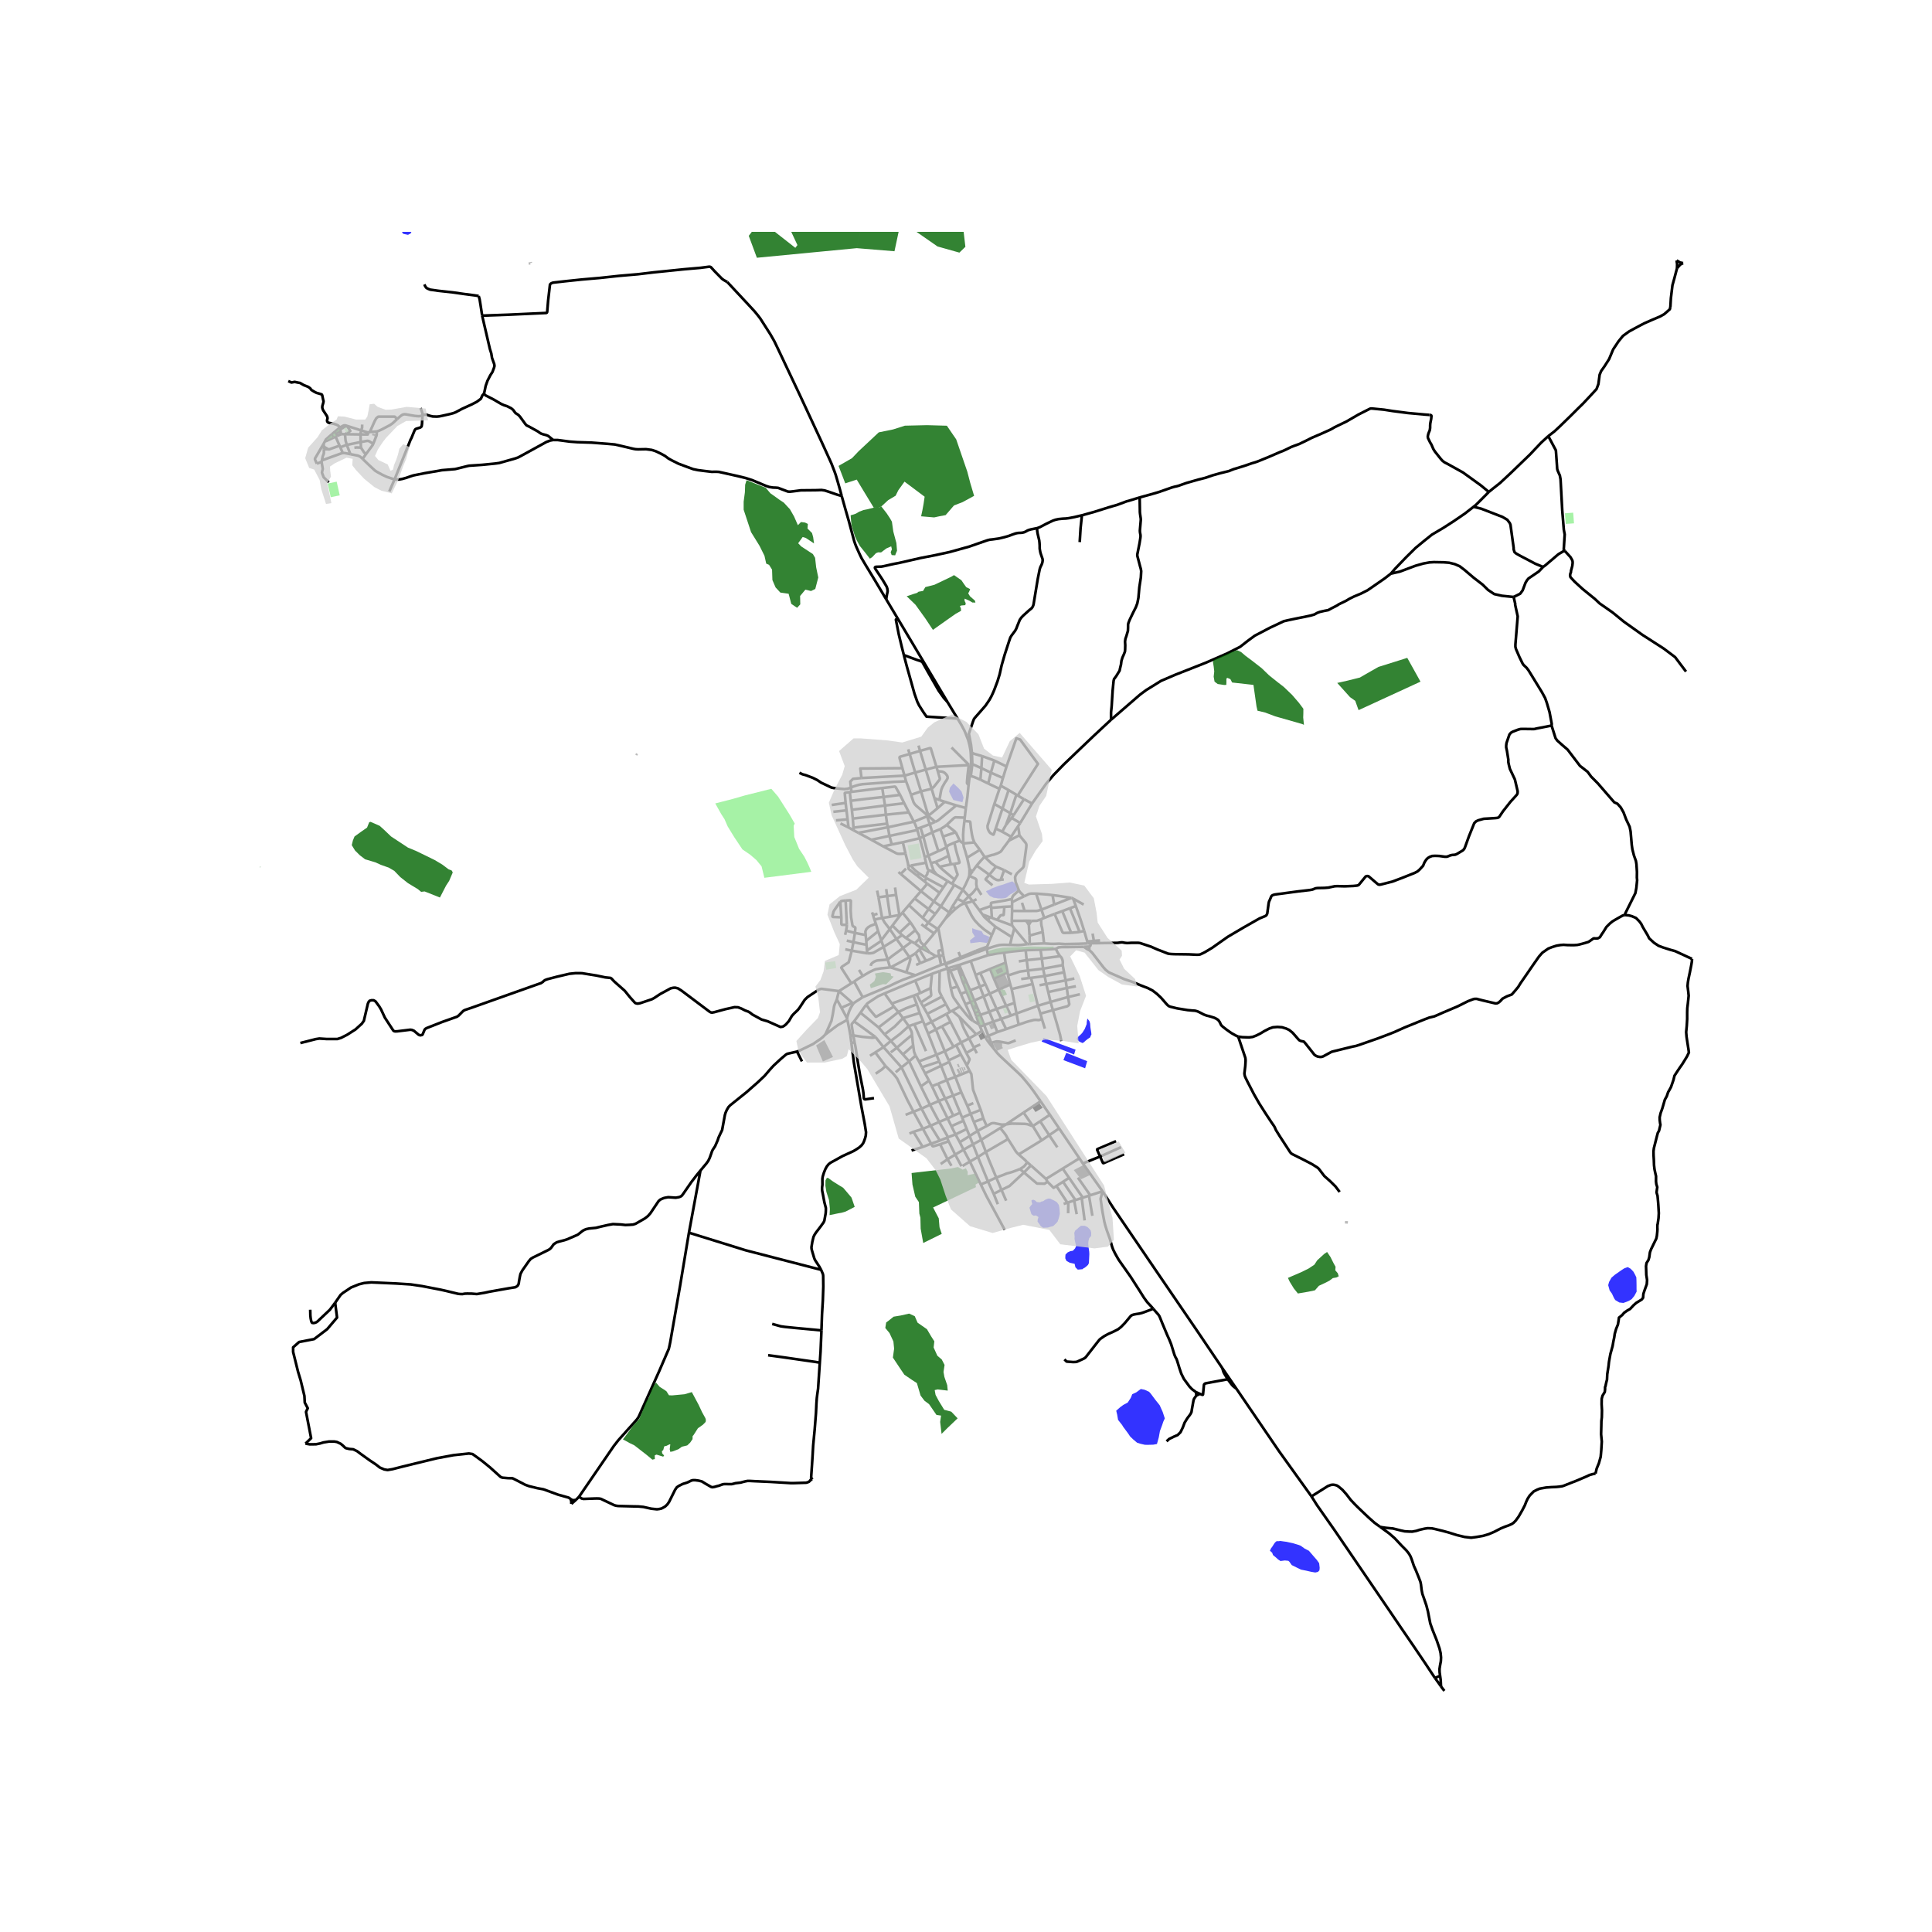 <svg xmlns="http://www.w3.org/2000/svg" width="960" height="960" viewBox="0 0 720 720"><defs><style>*{stroke-linejoin:round;stroke-linecap:butt}</style></defs><g id="figure_1"><path id="patch_1" d="M0 720h720V0H0z" style="fill:#fff"/><g id="axes_1"><path id="patch_2" d="M96.971 640.8H641.03V86.4H96.97z" style="fill:#fff"/><g id="LineCollection_1"><path d="m334.789 230.909-4.536-7.583M353.08 261.59l-8.792-14.766-9.5-15.915" clip-path="url(#pf91c108b94)" style="fill:none;stroke:#000"/><path d="m336.843 244.129-.74-2.919-1.15-4.767-1.088-5.526.032-.068.062-.036.83.096M361.217 326.41l1.337-1.867M358.8 331.609l.987-1.866 1.043-2.288.387-1.045M361.29 323.804v1.068l-.024.654-.05.884" clip-path="url(#pf91c108b94)" style="fill:none;stroke:#000"/><path d="m364.043 330.812-.214-1.276.025-.626.02-.758-.004-.242-.188-.272-.186-.201-2.28-1.027M356.845 267.793l-3.764-6.203M361.356 289.225l.37-2.536.197-2.822-.115-2.551-.041-.877-.115-.997-.362-1.866-.5-1.874-.995-2.527-.427-.965-1.086-2.033-1.437-2.384M336.843 244.129l1.052 4.018 2.91 10.398 1.035 2.933.674 1.388 1.676 2.631 1.093 1.563 11.562.733M360.974 292.442l.382-3.217M359.943 301.112l.591-4.289.44-4.38" clip-path="url(#pf91c108b94)" style="fill:none;stroke:#000"/><path d="m361.027 285.13-.452 3.824-.205 2.639.004.235.066.152.065.111.47.351M354.955 337.764l-1.195 2.27M354.955 337.764l1.824-2.838M354.955 337.764l1.216.86M352.314 342.357l-2.638 3.563M352.314 342.357l1.446-2.323M352.314 342.357l1.928-1.944M349.676 345.92l1.515 8.068M349.676 345.92l-.3.294M357.524 359.595l-.89.251M357.524 359.595l4.226-1.453M357.524 359.595l.266.835M353.07 360.894l-2.881.987M352.37 359.378l.444.866.256.65M353.295 362.16l-.037-.293-.05-.337-.138-.636M353.07 360.894l.458-.128M365.337 378.22l-.525-1.255M365.337 378.22l3.36-1.152M365.337 378.22l-1.493.504M365.337 378.22l1.434 3.768M370.428 390.917l-1.019-2.248M387.82 410.417l-2.412-3.467-1.643-2.233-1.718-2.08-.838-.989-.55-.638-1.644-1.586-2.309-2.137-3.163-2.95-1.184-1.132-.65-.685-1.281-1.603M367.178 386.536l.641 1.029.431.618.715.924 1.463 1.81M356.635 359.846l.374.875M356.635 359.846l-3.107.92M341.199 363.452l-3.474-1.094M341.199 363.452l9.523-3.865M321.502 371.624l9.803-4.09 2.852-1.371 1.528-.67.896-.39 4.618-1.651M352.292 359.123l.079.255M352.292 359.123l-1.57.464M351.553 356.09l.335 1.653.404 1.38M352.292 359.123l5.73-2.389M370.97 345.368l-2.73-2.318M370.97 345.368l-1.322 3.043M370.97 345.368l6.119 3.877M377.089 349.245l.912-3.256M376.402 352.146l.22-.958.467-1.943M382.876 351.857l-2.176.274-1.208.08-3.09-.065M367.84 353.585l1.964-.65 1.298-.398 1.249-.319.731-.08 1.02-.04 2.3.048M367.84 353.585l.04-.772M368.194 355.979l-.335-1.7-.02-.694M364.004 354.947l2.726-.983 1.11-.38M368.194 355.979l-6.444 2.163" clip-path="url(#pf91c108b94)" style="fill:none;stroke:#000"/><path d="m374.159 354.993-2.276.279-3.69.707M363.398 377.478l1.414-.513M363.398 377.478l.446 1.246M361.814 373.414l1.317 3.32.267.744M378.062 373.753l.759 3.94M378.062 373.753l-1.056-5.168M378.062 373.753l-3.09 1.068M375.663 363.524l-.157-1.125M383.11 361.667l-2.188.294-.872.128-.615.207-1.036.35-2.736.878M376.509 366.888l-.427-1.539-.42-1.825M374.159 354.993l.591 3.779M382.228 354.1l-5.054.494-1.301.173-1.714.226M365.268 382.578l1.503-.59M365.268 382.578l.262.71.403.876M365.268 382.578l-.37-.805M366.771 381.988l3.423-1.245M368.357 386.03l-.912-2.24-.674-1.802M378.82 377.694l.803 4.17M378.82 377.694l7.972-2.878M378.82 377.694l-2.092.768M391.504 373.39l-.853-3.678M391.504 373.39l.88 3.073M391.504 373.39l6.514-1.827M391.504 373.39l-4.712 1.426M402.437 370.539l-4.42 1.024M392.385 376.463l1.47 4.975 1.184 4.161.493 2.392M389.903 366.701l-.595-2.94M389.903 366.701l.748 3.01M389.903 366.701l7.239-1.331M389.903 366.701l-2.506.473M388.731 361.007l-.475-3.785M388.731 361.007l.577 2.754M388.731 361.007l-5.62.66M388.731 361.007l7.306-1.332M387.783 353.94l.473 3.282M387.783 353.94l5.695-.31M382.228 354.1l3.394-.104 2.161-.055M382.228 354.1l.39 3.703M376.728 378.462l-1.756-3.641M376.728 378.462l-3.624 1.274M374.972 374.82l-2.78-6.011M374.972 374.82l-3.574 1.213M368.987 361.112l1.378 3.514M368.987 361.112l-3.68 1.52M368.987 361.112l5.763-2.34M374.75 358.772l.756 3.627M363.595 363.358l1.711-.726M363.595 363.358l1.591 4.328M363.595 363.358l-1.845-5.216M368.696 377.068l1.498 3.675M368.696 377.068l-2.13-5.746M371.398 376.033l-1.257.438-1.445.597M370.194 380.743l1.475 3.876M370.194 380.743l2.91-1.007M371.669 384.619l3.294-1.103M371.669 384.619l-3.312 1.411M367.178 386.536l1.179-.506M367.178 386.536l-1.245-2.372M368.357 386.03l1.052 2.64M388.284 379.756l-.55-2.014M388.284 379.756l1.112 3.576M379.623 381.863l1.816-.625.847-.302 1.027-.311.953-.247.97-.255.649-.056.542.032.6.056.42-.072.837-.327M386.792 374.816l-1.982-8.115M386.792 374.816l.941 2.926M384.214 364.423l5.094-.662M384.214 364.423l-.72.05M384.214 364.423l.596 2.278M344.63 382.116l2.553-1.32M344.63 382.116l1.244 3.018M344.63 382.116l-.621-1.54M357.708 375.076l-2.856 1.598M354.363 368.403l.51 2.033.246.765.402.813.239.304.214.294 1.734 2.464M362.638 380.47l-.6-.395-.452-.343-1.29-1.435-2.588-3.221M374.963 383.516l-1.86-3.78M379.623 381.863l-2.856 1.001-1.804.652M373.104 379.736l-1.706-3.703M371.398 376.033l-2.562-5.712M365.306 362.632l1.959 4.187M359.803 374.237l-1.742-3.873M359.803 374.237l2.835 6.232M359.803 374.237l2.011-.823M361.814 373.414l1.26-.57M361.814 373.414l-1.625-3.847M363.073 372.843l-1.544-3.794M363.073 372.843l3.493-1.521M363.073 372.843l1.74 4.122M366.566 371.322l-1.38-3.636M368.836 370.32l-.755.332-1.515.67M368.836 370.32l-1.571-3.501M368.836 370.32l3.355-1.511M372.191 368.809l-1.826-4.183M372.191 368.809l4.318-1.92M376.509 366.888l.497 1.697M350.189 361.881l-2.893 1.045M350.995 371.431l-.79-1.649-.115-.39-.05-.55.149-6.961M354.069 377.072l.783-.398M354.069 377.072l-1.367.804M354.069 377.072l-1.552-2.832M340.44 371.072l1.235 3.206M340.44 371.072l1.167-.463M340.44 371.072l-8.08 2.918M348.975 393.074l1.06 2.547M348.975 393.074l-3.1-7.94M348.975 393.074l3.11-1.295M348.975 393.074l-6.514 2.483M352.82 402.54l2.353 5.765M352.82 402.54l-2.1-5.36M352.82 402.54l3.188-1.23M352.82 402.54l-3.225 1.339M357.818 414.682l.747 1.833M357.818 414.682l-2.645-6.377M357.818 414.682l-2.564 1.09M362.59 426.468l1.855 4.694M362.59 426.468l-1.248-3.114M362.59 426.468l-3.504 1.989M362.59 426.468l3.082-1.692M370.318 444.909l1.543 3.856M370.318 444.909l-2.133-4.62M370.318 444.909l2.9-1.469M374.968 447.474l-1.75-4.034M361.723 415.118l-1.256-3.088M361.723 415.118l1.181 3.007M361.723 415.118l-3.158 1.397M365.612 413.997l-.092-.111-.088-.054-.154-.046-.212-.008-3.343 1.34M358.258 407.092l-2.25-5.783M358.258 407.092l2.21 4.938M358.258 407.092l-3.085 1.213M352.085 391.78l1.47 3.388M352.085 391.78l3.301-1.678M352.085 391.78l-3.288-8.103M342.461 395.557l-1.23-2.185M342.461 395.557l1.124 2.178M365.933 384.164l-2.12 1.324M365.51 441.427l2.161 4.423 4.047 7.466 2.685 4.988M349.91 410.282l-2.588-5.482M349.91 410.282l3.238 6.507M349.91 410.282l2.33-.907M349.91 410.282l-3.32 1.451M338.657 382.416l-2.125-2.997M338.657 382.416l2.064-.715M339.884 385.68l-.115-.942-.206-.59-.906-1.732M331.999 387.921l3.424-2.603 3.234-2.902M332.36 373.99l-2.695-3.772M332.36 373.99l.775 1.147M322.833 374.393l.484-.513 2.663-1.786 1.35-.856 2.335-1.02M341.067 365.461l-4.207 1.738-7.195 3.019M346.786 368.244l-3.794 1.823M346.786 368.244l.51-5.318M343.202 373.612l3.683-2.45.099-.184.04-.215-.238-2.52M347.296 362.926l-6.229 2.535M343.308 353.357l-.71.46M343.308 353.357l1.069-1.001M343.308 353.357l-2.373-1.807M343.308 353.357l3.103 1.582M312.643 369.36l4.613-2.9M312.643 369.36l4.996 4.365M111.933 388.709l5.752-1.467 1.331-.207 2.761.175h3.945l1.348-.415 2.317-1.18 3.139-2.008 2.317-2.105.756-1.069 1.496-6.394.312-.685.345-.4.69-.19.822.016.69.414 1.365 1.85.706 1.18 1.397 3.013 3.147 4.832.354.231.345.064.707-.016 4.913-.598.617.072.723.294 1.808 1.524.567.199.666-.128.222-.191.714-1.714.264-.351.484-.295 5.876-2.312 5.489-1.945.542-.367 1.784-1.802.624-.335 2.35-.797 25.433-9.033.444-.127.78-.486.353-.367.486-.336.813-.31 3.624-.949 4.635-1.084 2.374-.247 2.276.024 5.481.877 3.263.685 1.923.191.394.248.962 1.044 3.952 3.492 1.989 2.456 1.873 2.08.444.184.543.08.911-.16 4.38-1.475.88-.478 2.21-1.46 3.903-2.12.954-.215.698-.04 1.044.255 1.34.845 10.468 7.869.518.271.403.048.772-.135 4.19-1.133 3.42-.757 1.306.056 1.232.462 1.397.718 1.159.414.682.4.88.7 3.397 1.854 2.288.666 4.767 2.12.838-.127.51-.287.673-.526 1.101-1.244 1.135-1.929.74-.83 1.478-1.403.658-.86 1.881-2.887 1.06-1.052 4.117-2.734.69-.28.47-.048 6.433.837M311.863 372.453l.29-1.2.49-1.894M311.863 372.453l1.705 3.115M307.581 385.536l1.356-2.998.945-2.152.14-.766.329-1.594.493-2.998.23-.75.789-1.825M315.631 379.42l.164.627M315.631 379.42l-2.063-3.852M318.001 374.016l-.978 1.586-.575 1.292-.345 1.004-.472 1.522M361.048 334.014l-2.248-2.405M362.465 335.842l-.694-.889-.723-.939M364.043 330.812l-1.1 1.419-.642.717-1.253 1.066" clip-path="url(#pf91c108b94)" style="fill:none;stroke:#000"/><path d="m358.993 336.07.744-.714 1.311-1.342M358.8 331.609l-2.021 3.317M358.8 331.609l-3.163-1.804M349.01 325.871l4.138 2.508M349.01 325.871l-2.306-1.294M347.948 324.496l.42.544.642.831M347.948 324.496l-1.03-2.864" clip-path="url(#pf91c108b94)" style="fill:none;stroke:#000"/><path d="m346.704 324.577.879-.052.365-.029M344.083 311.735l-1.048-3.29M344.083 311.735l1.904 7.16M344.083 311.735l-1.329.65M347.457 310.208l-1.452.682-1.922.845M343.035 308.444l3.462-1.296M343.035 308.444l-1.327.416M366.894 319.299l-1.717-2.6M371.161 322.97l-1.724-1.243-1.138-1.099-1.405-1.329M375.95 313.303l-.822 1.14-1.216 1.595-.632.933-.453.486-.912.47-1.027.391-.567.2-.731.143-1.356.43-.6.176-.28.04-.46-.008M363.966 322.592l1.332-1.577 1.596-1.716M384.617 299.438l-3.013-1.594M384.617 299.438l-4.407 7.27M414.05 268.223l-6.107 5.687-5.742 5.466-5.775 5.53-3.847 3.957-2.741 3.229-5.22 7.346M338.918 356.719l2.3-1.466M338.918 356.719l-2.363-3.396M331.88 360.518l2.754-1.437 4.284-2.362M337.725 362.358l1.255-3.674.26-1.174.001-.1-.023-.089-.3-.602M331.586 346.245l2.496 3.663M331.586 346.245l.998-1.32M331.586 346.245l-3.167 4.188M328.738 342.12l.898 1.6 1.95 2.525M328.738 342.12l-1.352-7.72M328.738 342.12l3.01-.502M325.88 342.756l1.17-.315 1.688-.32M335.615 340.917l-3.03 4.008M335.615 340.917l.71-.825M335.615 340.917l-.437.08M331.88 360.518l5.845 1.84M331.88 360.518l-.173.021M328.419 350.433l-1.16-3.379M328.419 350.433l.848 2.453M323.095 354.205l4.99-3.33.334-.442M325.88 342.756l-.532-1.77M325.88 342.756l.537 1.486M325 339.99l.348.996M331.747 341.618l-1.134-7.676M331.747 341.618l3.431-.621M315.015 353.778l2.402.513M329.267 352.886l1.549 4.719M329.267 352.886l4.815-2.978M323.186 355.272l1.044.008.674-.072.649-.151 3.714-2.171M334.082 349.908l2.473 3.415M334.082 349.908l2.13-1.406M336.211 348.502l-.978-.91M336.211 348.502l1.384 1.081M332.584 344.925l2.649 2.667M323.186 355.272l-5.769-.981M323.186 355.272l-.09-1.067M322.917 352.092l-.083-1.495M322.917 352.092l.178 2.113M318.045 351.12l2.173.463 2.699.509M322.61 348.469l.224 2.128M322.61 348.469l-4.009-.803M326.417 344.242l-2.094.834-.824.513-.647.685-.353.885.11 1.31M326.417 344.242l.842 2.812M315.562 350.543l2.483.577M339.729 350.92l-2.134-1.337M339.729 350.92l1.206.63M336.555 353.323l1.215-.92 1.959-1.484M330.816 357.605l1.91-1.503 3.83-2.78M330.816 357.605l.891 2.934M324.501 359.956l.111-.487.184-.342.342-.31.69-.472.818-.338.546-.1 1.837-.14 1.787-.162M349.982 356.202l.74 3.385M349.982 356.202l1.57-.113M351.191 353.988l-1.32.282-.07.043-.066.064-.037.1.284 1.725M348.716 356.354l1.039-.079.227-.073M351.553 356.09l-.362-2.102M341.405 359.605l1.585-.687M344.377 352.356l3.74-4.474M342.64 349.816l.515 1.39 1.222 1.15M344.377 352.356l2.034 2.583M341.607 370.61l1.385-.543M341.607 370.61l1.595 3.002M347.183 380.795l5.519-2.919M347.183 380.795l1.614 2.882M347.183 380.795l-1.586-2.987M348.797 383.677l2.232-1.178M348.797 383.677l-2.923 1.457M362.638 380.47l1.672.98.587.323M364.897 381.773l-1.053-3.05M356.864 367.64l1.197 2.724M356.864 367.64l-2.501.763M354.094 361.825l.466.854.92 2.08 1.384 2.88M353.528 360.766l.566 1.059M374.082 327.738l-1.126.13M363.966 322.592l4.737 3.404M363.966 322.592l-1.412 1.951M359.4 305.968l.124-1.26M363.098 313.941l-.254-.693-.222-.55-.149-.519-.238-1.06-.394-2.456-.218-2.077-.047-.24-.029-.079-.027-.047-.088-.06-2.032-.192" clip-path="url(#pf91c108b94)" style="fill:none;stroke:#000"/><path d="m358.986 314.325-.054-3.215.132-2.128.336-3.014M329.145 315.421l3.195-.699M329.145 315.421l-4.428-2.46M337.461 318.1l-2.236.111-.61-.035-.506-.15-4.964-2.605M342.754 312.386l-6.307 1.493M342.754 312.386l-.906-3.056M344.6 319.403l-.677-2.767-1.169-4.25M359.524 304.709l.419-3.597M352.773 307.447l2.593-2.46.27-.207.247-.111.263-.072 3.378.112M400.923 337.668l-2.182.794M399.834 334.838l.165.251.924 2.58M404.06 346.946l-1.481-4.578-1.656-4.7M392.88 337.098l4.554-1.767 1.8-.693M392.246 333.573l3.28.454 3.707.61" clip-path="url(#pf91c108b94)" style="fill:none;stroke:#000"/><path d="m399.834 334.838-.308-.16-.293-.04M388.117 339.009l4.762-1.911M388.117 339.009l-1.985-5.985M388.117 339.009l1.026 3.07M381.866 339.502l4.479-.032.55-.103 1.222-.358M377.174 339.47l4.692.032M377.174 339.47l-.02-1.666M377.174 339.47l-.118 3.7M359.665 336.526l1.278 2.46 1.108 2.2.608.953.624.901 1.608 1.716 1.88 1.635 2.877 2.02M367.88 352.813l.633-1.655.132-.367 1.003-2.38M359.665 336.526l-.672-.456M362.465 335.842l-1.191.4-1.61.284M356.17 338.625l.946-.734 1.125-.765 1.424-.6M356.779 334.926l2.214 1.144M353.76 340.034l-3.126-2.257M353.76 340.034l.482.379M362.554 324.543l-.384.002-.395-.223-.485-.518M360.403 319.642l.616 2.718.271 1.444M358.986 314.325l4.112-.384M357.658 313.28l.42.401.908.644M360.403 319.642l-.666-2.336-.526-1.643-.225-1.338M356.19 310.137l-3.417-2.69M356.19 310.137l1.468 3.143M356.19 310.137l-4.765 1.62M350.468 308.973l1.499-.918.806-.608M334.825 324.98l.857.728M348.003 335.926l-4.791-3.823M348.003 335.926l2.63 1.851M348.003 335.926l2.167-3.18M348.003 335.926l-1.948 2.856M350.17 332.746l1.43-2.097M350.17 332.746l-4.595-3.41M353.148 328.38l1.62.982M353.148 328.38l-1.548 2.27M350.634 337.777l5.003-7.972M350.634 337.777l-2.092 2.844M355.637 329.805l-.869-.443M362.465 335.842l2.485 3.324M362.465 335.842l1.48-.717M368.24 343.05l.586-1.252M366.157 340.81l.612.876 1.472 1.364M368.826 341.798l.818.254M366.157 340.81l1.878.688.791.3M366.157 340.81l-1.207-1.644M377.18 344.875l-5.593-2.072M377.18 344.875l.821 1.114M377.18 344.875l-.124-1.704M378.001 345.99l4.875 5.867M377.019 335.045l.172 1.134M369.342 337.627l-.044-.963.058-.108.082-.084.185-.067 4.971-.826 2.425-.534M379.73 331.896l-.41.279-.724.67-.912.845-.313.47-.352.885M369.644 342.052l-.244-3.709M371.587 342.803l-.677-.231-1.266-.52M369.4 338.343l4.899-.41M369.4 338.343l-.058-.716M377.154 337.804l-2.855.129M377.154 337.804l.037-1.625M371.587 342.803l1.232-1.595.181-.104.206-.071.698.008.094-.072.046-.092.255-2.944M369.342 337.627l-4.392 1.54M354.242 340.413l.938-.883.99-.905M377.006 368.585l7.804-1.884M380.556 364.853l2.937-.38M389.308 363.761l7.238-1.406M396.546 362.355l-.51-2.68M397.142 365.37l-.29-1.447-.306-1.568M383.493 364.473l-.383-2.806M383.11 361.667l-.491-3.864M403.935 352.852l-5.773.092h-2.35l-1.38.128-.954.557M395.048 356.324l-.37-.526-.485-.741-.715-1.428M395.048 356.324l.41.399.239.35.188.503.149.47.049.575-.046 1.054M370.365 364.626l5.141-2.227M358.186 388.509l2.962-1.522M358.186 388.509l-1.844 1.022M358.186 388.509l-3.948-7.703M360.107 392.416l-.608-1.26-1.313-2.647M354.238 380.806l-1.536-2.93M354.238 380.806l-3.209 1.693M344.043 375.07l1.554 2.738M344.043 375.07l-.84-1.458M344.043 375.07l6.952-3.639M350.995 371.431l1.522 2.809M345.597 377.808l6.92-3.568M327.426 382.89l-6.76-5.474M327.426 382.89l2.23 2.612M334.802 377.142l-2.86 2.274-4.516 3.473M334.802 377.142l1.73 2.277M334.802 377.142l-1.667-2.005M341.675 374.278l-4.066 1.49-2.807 1.374M341.675 374.278l1.075 3.234M329.655 385.502l2.344 2.419M336.532 379.419l-3.094 3.139-3.783 2.944M336.532 379.419l6.218-1.907M342.75 377.512l1.259 3.065M324.223 393.471l1.972-1.262M329.256 390.232l2.743-2.311M329.256 390.232l6.718 7.547M329.256 390.232l-2.934-3.714M326.195 392.21l.212-.137 2.849-1.84M331.999 387.921l2.23 2.546M344.009 380.577l-3.288 1.124M351.03 382.499l4.356 7.603M355.386 390.102l.956-.571M353.555 395.168l.192.587M353.555 395.168l4.531-2.175M358.086 392.993l2.204 4.013M358.086 392.993l-1.744-3.462M361.18 398.802l-.89-1.796M356.008 401.31l5.062-2.063.076-.086.033-.108.008-.094-.008-.157" clip-path="url(#pf91c108b94)" style="fill:none;stroke:#000"/><path d="m365.612 413.997-2.982-7.908-.625-5.804-.826-1.483M360.107 392.416l1.147 2.133.049.143.004.16-.046.15-.344.854-.21.411-.417.739M360.107 392.416l2.988-1.676M363.095 390.74l.954 1.78M363.095 390.74l-.253-.445M361.148 386.987l2.664-1.5M361.148 386.987l1.694 3.308M357.576 379.014l.624 1.595.773 2.168.386.838 1.79 3.372M317.256 366.46l1.05-.66M317.417 354.291l-.78 3.046-.378 1.3-2.46 1.61-.285.389 3.742 5.824M317.417 354.291l.628-3.17M318.045 351.12l.556-3.454M315.133 335.603l1.668-.095.165.047.09.104.04.112-.073 3.62.165 2.487.484 2.878.099.267.132.155.546.292.152.077.115.138.051.18-.166 1.801" clip-path="url(#pf91c108b94)" style="fill:none;stroke:#000"/><path d="m315.305 346.83 2.564.65.732.186M343.212 332.103l-7.53-6.395M343.212 332.103l2.363-2.767M343.212 332.103l-2.356 2.72M345.575 329.336l-1.098-.902M346.704 324.577l-.518-.29M345.094 321.515l-5.574 1.028M344.6 319.403l.247 1.044.247 1.068M346.186 324.287l-.237-.133-.165-.19-.172-.36-.518-2.089M341.848 309.33l-.14-.47M341.848 309.33l-10.379 2.187M340.574 306.215l-1.853-3.46M340.574 306.215l4.936-2.011M340.574 306.215l-9.68 2.081M341.708 308.86l-.55-1.433-.584-1.212M344.6 319.403l1.387-.508M345.987 318.895l.93 2.737M345.987 318.895l3.692-1.709M352.71 315.746l.831 3.17M352.71 315.746l-1.285-3.99M355.67 314.013l-1.176.518-1.002.438-.28.208-.221.247-.28.322M349.679 317.186l1.043-.415 1.209-.613.78-.412M357.658 313.28l-1.988.733M350.468 308.973l-3.01 1.235M350.468 308.973l.957 2.783M353.541 318.916l.83 3.19M348.643 321.252l1.578-.71 1.38-.637 1.94-.989M354.37 322.107l1.177-.161M354.37 322.107l-4.191.924M346.497 307.148l.96 3.06M346.497 307.148l-.987-2.944M346.497 307.148l2.04-.885M347.457 310.208l2.222 6.978M382.294 343.122l-1.39.041-3.848.008M389.143 342.08l3.858-1.488M389.143 342.08l-1.138.5M381.618 334.05l.847-.4.803-.395.353-.131.386-.064.374-.044 1.75.008M392.246 333.573l-2.078-.233-4.036-.316M389.098 351.58l-.503-4.257M405.393 351.589l-3.747.143-4.717.104-2.288-.16-1.96.08-.986-.016-2.597-.16M383.76 351.858l1.246-.109 4.092-.169M382.294 343.122l2.095.049M383.42 344.692l-.576-.917-.55-.653M383.42 344.692l.252 3.955M384.39 343.17l-.486.669-.484.853" clip-path="url(#pf91c108b94)" style="fill:none;stroke:#000"/><path d="m388.005 342.58-.855.31-.501.184-.41.095-1.85.002M383.76 351.858l-.884-.001M383.76 351.858l-.088-3.21M315.305 346.83l-.338 1.563M315.587 344.67l-.018.72-.264 1.44M322.834 350.597l4.425-3.543M377.101 325.82l-2.866-1.533M368.703 325.996l-1.326 1.529-.06.107-.001.066.032.09.07.068 2.434 2.07M368.703 325.996l2.458-3.026" clip-path="url(#pf91c108b94)" style="fill:none;stroke:#000"/><path d="m372.956 327.868-.687.13h-.386l-.494-.104-.944-.495-1.742-1.403M374.235 324.287l-1.683-.745-1.39-.572M372.956 327.868l.579-1.705.7-1.876M381.618 334.05l-.64.292-.622.29-3.165 1.547M392.246 333.573l.633 3.525M379.73 331.896l.575.742.764.741.55.67M379.888 311.284l2.316 2.809.197.342.115.447-.041.75-.953 7.135-.165.383-.197.287-2.112 1.977-.477.734-.172.422-.107.39.05.71.164 1.085 1.224 3.141M379.68 358.283l2.939-.48M382.619 357.803l5.637-.58M388.256 357.222l6.792-.898M354.852 376.674l2.724 2.34M363.812 385.488l-1.483-1.624-4.753-4.85M347.322 404.8l-1.097-2.062M347.322 404.8l2.273-.921M356.008 401.31l-2.261-5.555M349.595 403.879l2.645 5.496M355.254 415.772l-3.014-6.397M355.254 415.772l-2.106 1.017M337.482 415.47l2.96-1.158M346.59 411.733l-3.152 1.407M346.59 411.733l-3.402-6.879M346.59 411.733l3.41 6.393M352.24 409.375l2.933-1.07M214.624 558.969l1.157-1.158M214.624 558.969l-1.707 1.486M212.662 558.624l.575.398.526.048.861-.101M256.748 459.383l-3.295 19.778-3.681 21.062-.296 1.451-.246 1.037-3.517 8.162-7.528 16.765-.296.59-.5.71-.502.59-6.459 7.206-1.693 2.168-12.954 18.909" clip-path="url(#pf91c108b94)" style="fill:none;stroke:#000"/><path d="m302.742 551.346-.642.12-.246.398-.411.359-.56.223-.492.12-4.536.143-1.323-.008-7.289-.439-6.13-.27-1.832-.096-.773.016-.863.175-.772.191-.863.24-1.085.127-.846.096-.797.223-.559.12-.518.015-.591-.008-1.545-.023-.51.047-.51.144-1.174.43-.707.168-.78.23-.47.096-.508.056-.412-.115-2.12-1.224-1.322-.813-1.233-.303-1.315-.175-.789.008-.649.175-.797.39-.6.287-.715.24-1.035.319-1.43.717-.756.51-.64.925-2.27 4.568-.656.932-.756.718-.822.486-.592.295-.756.175-.92.12-2.137-.231-2.942-.654-1.898-.175-1.848-.032-5.662-.144-.724-.103-.714-.191-4.31-2.05-.596-.294-.637-.132-.912-.032-.785.016-4.133.148-.354-.048-.353-.08-.329-.191-.71-.47M261.03 436.248l-4.282 23.135M297.038 391.89l-2.514.574-1.056.24-.296.138-.292.188-1.956 1.658-2.645 2.456-.79.86-.723.798-1.807 2.12-2.367 2.249-4.371 3.843-6.082 4.878-.64.67-.625 1.037-.477 1.084-.263.909-1.019 5.548-.805 1.667-.525 1.14-.33 1.02-.952 2.184-.905 1.372-.295.653-.23.686-.592 1.658-.526 1.085-.608.86-2.317 2.783M124.9 485.492l2.022-2.902.837-.734 1.299-.86 1.792-1.197 2.974-1.195 1.89-.463 2.63-.239 9.285.414 5.457.352 4.183.62 6.927 1.34 2.07.463 4.47 1.076.806.08.822.015.83-.15.896-.033 1.66.016 1.939.16 2.925-.486 1.668-.367 2.556-.455 4.79-.852 2.409-.375.492-.28.395-.303.222-.382.164-.367.124-.932.311-1.722.23-1.005.724-1.339 2.3-3.285.773-.94.838-.527 5.793-2.837.568-.367.46-.47.353-.487.559-.773.567-.383.542-.343.986-.303 1.906-.486 1.045-.35 3.286-1.42.641-.287.493-.382 1.372-1.093.724-.378.657-.243.986-.208 2.53-.254 1.891-.463 2.58-.59 1.874-.335 2.99.144 1.645.19 1.511-.063 1.299-.095.97-.287 3.55-2.041 1.084-.861.92-1.037 2.992-4.464.608-.574.69-.335.805-.319.806-.159.755-.128 2.762.192 1.216-.208.608-.223.477-.334.542-.734 2.99-4.32 2.154-2.807 1.233-1.475M315.795 380.047l-3.505 1.949-1.446 1.052-3.263 2.488M297.038 391.89l.69-.247 5.243-2.552 2.942-2.008.805-.678.863-.87" clip-path="url(#pf91c108b94)" style="fill:none;stroke:#000"/><path d="m316.929 385.941-.401-2.27-.733-3.624M321.502 371.624l-3.197-5.824M318.001 374.016l.641-.527 2.86-1.865M360.267 420.745l1.075 2.609M360.267 420.745l-1.226-3.07M360.267 420.745l-4.19 2.012M356.078 422.757l-1.521-3.063M356.078 422.757l-2.748 1.054M356.078 422.757l1.605 2.92M339.703 428.746l4.175-1.307M353.33 423.811l-.427.166M353.33 423.811l-3.33-5.685M338.799 395.535l-2.301-2.58M338.799 395.535l4.389 9.32M338.799 395.535l2.433-2.163M338.799 395.535l-2.825 2.244M318.28 380.645l1.62-2.193.766-1.036M322.833 374.393l-1.074 1.454-1.093 1.57M322.833 374.393l1.265 1.833 1.187 1.405 1.048 1.236.099.028.12-.012.118-.044 6.465-3.702M350.254 425.079 347 426.211M350.254 425.079l2.65-1.102M350.254 425.079l-3.446-5.558M343.438 413.14l-2.995 1.172M343.438 413.14l-7.464-15.36M346.808 419.52l-1.171-2.142-2.199-4.238M335.974 397.78l-2.173 1.812M318.005 385.866l-.6-3.694-.008-.2.02-.231.074-.211.79-.885M326.322 386.518l-3.563-2.64-4.478-3.233M398.018 371.563l-.458-3.365M392.385 376.463l5.3-1.435.304-.175.214-.184.18-.211.11-.218-.475-2.677M405.968 352.752l-2.033.1M405.968 352.752l-.061 1.328M406.494 351.52l-.08.775-.093.158-.147.14-.206.16M406.494 351.52l-1.101.069M406.494 351.52l1.303-.02M405.393 351.589l-.209-.755M407.797 351.5l-.14-.858M578.221 270.4l-5.686 1.109-.64.167-.47.024-4.018-.048-.805.032-.871.24-1.988.765-.641.366-.576.67-1.084 3.142-.115.845-.017.781.296 1.388.51 3.189v.956l.18.926.394 1.578 1.866 3.955 1.027 4.385-.024.71-.173.454-.337.406-2.145 2.369-2.76 3.5-1.357 2.017-.164.191-.238.16-.403.127-.74.072-4.29.263-2.037.558-.838.399-.666.67-1.988 4.934-1.496 4.139-.238.494-.337.415-.296.239-2.062 1.235-.625.28-.608.08-.567.031-.74.176-.69.294-.608.192-.657.008-2.203-.295-1.544-.048-1.044.064-.88.327-.706.422-.42.391-.534.733-.361.638-.46 1.117-1.315 1.45-.772.67-1.068.559-4.685 1.865-3.582 1.356-4.281 1.092-.535.087-.328-.056-.272-.119-3.517-3.006-.435-.056-.288.033-.328.135-2.45 2.998-.246.223-.484.16-1.34.143-3.278.135-2.26-.055-.674-.008-.822.047-2.35.495-1.455.111-2.662.056-.682.104-.576.24-.517.214-.945.176-4.265.494-8.785 1.172-.533.136-.411.159-.271.207-.173.232-.559 1.347-.255.518-.156.638-.51 3.827-.163.39-.214.327-.354.248-2.202.916-5.801 3.301-4.668 2.75-1.298.766-3.526 2.48-2.317 1.642-2.728 1.626-1.29.63-.46.2-.46.095-.912.016-2.918-.136-5.35-.071-1.183-.056-.715-.072-.525-.103-2.277-.901-1.577-.598-2.392-1.06-4.06-1.348-.722-.096h-2.465l-1.06.064-.592.028-.904-.092-.74-.151-.361-.016-.641.048-.78.127-8.83.136M345.09 391.736l-4.369-10.035M340.311 389.602l.312 2.28.288.805.32.685M353.747 395.755l-3.027 1.424M350.72 397.18l-.686-1.56M350.72 397.18l-5.965 2.829M344.755 400.009l-1.17-2.274M344.755 400.009l1.47 2.73M350.034 395.62l-6.449 2.115M338.92 422.45l1.512-.656M346.808 419.52l3.193-1.394M346.808 419.52l-2.864 1.152M350 418.126l3.148-1.337M353.148 416.789l1.409 2.905M354.557 419.694l4.484-2.02M359.04 417.674l-.475-1.159M391.251 415.428l3.452 5.089M391.251 415.428l-3.616 2.436M387.82 410.417l1.812 2.695 1.62 2.316M374.9 419.035l-2.133 1.352M374.9 419.035l6.551-4.404M367.708 419.642l1.619-.917.394-.128.304-.04h.477l2.597.518.526.04.32-.024.956-.056M384.899 419.618l-.452-.08-1.282-.494-.46-.112-.83-.104-4.635-.095-.895.08-1.444.222M364.317 421.477l-1.413-3.352M364.317 421.477l1.355 3.299M364.317 421.477l-2.975 1.877M367.708 419.642l-1.676.86-1.715.975M361.342 423.354l-3.659 2.322M357.683 425.676l1.403 2.781M365.672 424.776l1.744 4.522M365.672 424.776l7.095-4.39M359.086 428.457l-3.115 1.825M359.086 428.457l2.36 4.441M339.52 322.543l-.988.409M342.528 325.489l-1.418-1.072-.995-.973-.595-.9M342.528 325.489l2.228 1.453M342.528 325.489l-.684.888M345.307 327.287l3.982 2.152 2.31 1.21M346.917 321.632l1.726-.38M348.643 321.252l1.536 1.779M355.766 327.83l-.998 1.532M350.179 323.03l1.106 1.04 4.481 3.76M355.547 321.946l1.015 3.127.244.65.035.138.012.155-1.087 1.814M355.67 314.013l.683 3.053 1.223 4.234-.02.144-.079.107-.09.076-1.84.319M360.403 319.642l4.774-2.942M365.177 316.7l-2.08-2.759M342.992 370.067l-1.403-3.357-.522-1.249M324.717 312.962l6.752-1.445M319.899 310.37l2.481 1.34 2.337 1.252M333.559 330.738l.392 2.79M330.266 331.319l.347 2.623M333.95 333.527l1.228 7.47M333.95 333.527l-3.337.415M326.874 331.89l.512 2.51M330.613 333.942l-3.227.457M327.02 340.543l-1.672.443M388.595 347.323l-.253-1.586-.214-.758-.082-.685-.033-.662-.008-1.053M388.595 347.323l-4.923 1.324M407.175 347.9l.482 2.742M409.954 350.44l-2.297.202M405.184 350.834l1.437-.067 1.036-.125M405.184 350.834l-1.124-3.888M358.911 363.097l-1.121-2.667M358.911 363.097l-.953.399M358.911 363.097l2.618 5.952M321.554 363.71l-1.426-2.252M318.305 365.8l1.487-1.009 1.762-1.082M331.707 360.54l-3.378.342-1.001.17-.832.127-.655.216-1.817.869-2.47 1.445M357.958 363.496l.769 2.236.74 1.842.722 1.993M357.958 363.496l-.949-2.775M400.38 364.658l-3.238.712M397.142 365.37l.418 2.828M392.385 376.463l-4.652 1.279M340.311 389.602l-.164-1.18-.263-2.742M334.229 390.467l3.423-2.961 2.232-1.826M378.516 387.722l-2.303.903-.267.104-.353.012-.267-.04-2.975-.542-.797-.056-.469.056-.591.167-1.085.343M365.313 389.259l-2.471 1.036M340.311 389.602l-3.813 3.354M334.229 390.467l2.269 2.489M334.229 390.467l-2.25 1.702M297.038 391.89l1.828 3.653M362.727 411.112l-2.26.918M340.443 414.312l3.5 6.36M329.99 397.255l2.367 2.328.854.909 1.134 1.451 3.83 8.052 2.268 4.317M366.46 416.82l-3.556 1.305M366.46 416.82l1.248 2.822M366.46 416.82l-.848-2.823M343.944 420.672l3.056 5.539M343.944 420.672l-3.512 1.122M347 426.21l-3.122 1.229M350.349 426.45l-2.51.734-.16.003-.112-.035-.115-.116-.452-.825M397.56 368.198l3.4-.638M397.56 368.198l-6.909 1.514M344.693 345.452l1.25-1.59M344.693 345.452l-1.32-1.015M344.693 345.452l3.424 2.43M364.043 330.812l1.688 2.684M147.031 178.678l-1.948 4.465M157.45 154.771l-.15 2.553-.03.646-.075.484-.041.305-.108.246-.212.18-.21.141-1.465.445-.293.14-.193.205-.212.38-1.127 2.745-.365.674-.079.229-5.763 14.315-.096.219M206.132 163.976l-1.075.201-1.435.532-9.534 5.24-1.095.567-1 .348-5.91 1.667-1 .146-.925.11-4.437.44-4.851.33-.586.11-4.058 1.007-.661.147-4.89.403-.963.183-5.419.925-4.229.843-.924.293-1.794.623-1.473.403-1.113.202-1.729-.018M135.127 171.002l2.477 2.384 2.142 1.982.798.508 1.893 1.04 1.768.821 2.826.94" clip-path="url(#pf91c108b94)" style="fill:none;stroke:#000"/><path d="m313.67 184.838-1.75-.51-2.99-1.039-1.595-.508-1.195-.169-2.192.073-5.48.048-3.015.387-1.121.12-.697-.048-.648-.241-2.242-.846-.748-.29-.747-.073-1.245-.048-1.345-.218-1.246-.41-2.117-.895-3.014-1.257-2.416-.774-2.882-.701-5.341-1.196-1.726-.383-1.002-.05-1.713.022-2.668-.317-2.45-.315-1.714-.358-2.32-.841-3.166-1.179-2.408-1.2-1.344-.736-1.323-.989-1.496-.82-1.933-.924-1.51-.477-2.115-.274-2.945.055-.944-.055-.755-.128-4.87-1.155-2.134-.476-2.643-.238-6.041-.458-5.305-.165-2.756-.201-4.474-.587-1.757-.018M180.324 146.745l.595.584 2.955 1.511 2.956 1.726 1.052.462 1.077.34 1.579.802.676.56.426.583.451.608 1.102.729.627.68 1.98 2.724.45.486.827.389 3.307 1.823.827.584.45.267.702.243 1.278.34.677.292 1.814 1.498M330.253 223.326l-4.371-7.343-3.402-5.597-1.397-2.377-.46-.933-.543-1.171-.933-2.078-.472-1.192-.386-1.156-1.956-7.28-1.233-4.274-1.43-5.087" clip-path="url(#pf91c108b94)" style="fill:none;stroke:#000"/><path d="m271.052 105.117 8.089 8.675 2.104 2.288 1.438 1.762.706.949 3.657 5.717 1.52 2.656 1.496 3.11 3.18 6.738 4.972 10.517 8.069 17.36 3.04 6.681.55 1.228 1.126 2.918.453 1.284.821 2.799.822 2.894.575 2.145M119.831 172.087l-1.746.73M122.527 179.73l-1.607-1.576-.181-.176-.143-.192-.558-1.472-.057-.264.2-.916.086-.236v-.25l-.436-2.561M119.976 171.56l-.053.269-.092.258M120.608 165.384l.074 1.084M120.608 165.384l-.539.921M120.608 165.384l.476-.892M120.07 166.305l-2.652 4.525-.043.209.029.25.681 1.528M123.638 161.866l-2.177 1.913-.377.713M124.289 163.098l-2.603 1.204-.602.19M120.706 167.392l-.008 1.358-.049.334-.345.925-.076.286-.252 1.266" clip-path="url(#pf91c108b94)" style="fill:none;stroke:#000"/><path d="m127.758 168.842-.367.049-7.415 2.67M125.073 162.736l1.47 3.347M125.073 162.736l-.784.362M125.073 162.736l.498-.23M127.758 168.842l-.95-2.16M130.566 169.249l-2.054-.407-.573-.024-.181.024M120.07 166.305l.612.163M120.682 166.468l1.677.964M120.706 167.392l.003-.518-.027-.406M122.359 167.432l-1.653-.04M126.543 166.083l-3.783 1.35-.2.04-.201-.04M126.543 166.083l.264.6M129.248 165.8l-.159.032-2.282.85M139.093 165.414l-1.33-.874-.415-.18-.358-.07-.43.056-2.154.4M129.248 165.8l.07-.015.39-.079 4.087-.85.61-.11" clip-path="url(#pf91c108b94)" style="fill:none;stroke:#000"/><path d="m134.556 166.806-.035-.123-.115-1.938M134.34 161.902l.04.99.026 1.853M136.424 169.182l2.444-3.306.225-.462M140.41 160.796l-.013 1.081-.088.462-1.216 3.075M128.572 161.817l5.769.085M128.572 161.817l-1.464-.021M129.248 165.8l-.466-1.602-.21-2.38M129.298 158.707l1.244 1.904-1.97 1.206M129.248 165.8l1.318 3.449M135.127 171.002l-.662-.637-.573-.362-.622-.218-2.704-.536M136.424 169.182l-1.297 1.82M134.556 166.806l.036.127 1.13 1.721.702.528" clip-path="url(#pf91c108b94)" style="fill:none;stroke:#000"/><path d="m132.06 166.85.83-.098 1.666.054M134.622 160.408l.073-.31.245-.704.033-1.172M140.41 160.796l-2.589.21M148.012 156.175l-1.718 1.596-.94.644-2.968 1.568-1.203.559-.774.254M137.821 161.005l-.677.185M148.012 156.175l-.827-.851-.163-.048h-5.925l-.238.06-.645.566-.608 1.087-1.785 4.016" clip-path="url(#pf91c108b94)" style="fill:none;stroke:#000"/><path d="m157.45 154.771-.52.216-.577.109-.476.012-1.353-.121-1.503-.256-1.679-.303-.576-.049-.5.073-.502.243-.651.486-1.101.994M156.705 152.078l.338.794.371 1.111.043.18.012.284-.019.324M180.324 146.745l-.527.56-.603 1.316-1.465 1.093-1.892.985-3.608 1.641-2.418 1.289-.976.376-1.328.34-2.593.584-1.24.243-.865.085-1.532-.051-.865-.195-.801-.23-.59-.232-.475-.049-.652.098-.444.173M179.686 117.627l.73 3.166 2.154 9.266.526 1.69.262 1.631.826 2.31.1.705-.199.706-.563 1.508-.804 1.257-1.029 1.998-.689 1.927-.451 2.2-.225.754M134.622 160.408l2.522.782M134.622 160.408l-5.324-1.701M134.34 161.902l-.002-.24.012-.114.272-1.14M134.34 161.902l2.717.004.087-.716M126.804 159.966l.353-.168 2.141-1.091M126.695 159.305l1.216-.669.171-.073.368-.04.403.045.445.139M126.804 159.966l.098.592M126.804 159.966l-.11-.661M126.695 159.305l-1.9 1.567M107.434 142.011l1.167.542 1.232-.239.987.226 1.002.173 1.364.797 1.693.67.756.558.378.559 1.117.685.839.431 1.15.319.772.255.19.315.152.737.168.806.172.654-.065.51-.364 1.267-.053.521.099.482.248.625 1.388 2.117.166.417.066.433-.132.577-.05.37.116.336.215.257.314.145.876.192.958.176.926.305.578.257.249.192.587.627M127.108 161.796l-.206-1.238M127.108 161.796l-1.537.71M124.795 160.872l.29.58M123.638 161.866l.23-.198.927-.796M125.571 162.505l-.485-1.053M123.638 161.866l.651 1.232M125.086 161.452l1.816-.894M212.662 558.624l.23.893.025.938M113.842 537.993l1.608.271 2.318-.031 1.511-.304 1.299-.382 2.07-.335h1.89l.987.16 1.462.685.772.638.92.876.313.144 1.184.271 1.462.128 1.447.701 1.232.925 3.37 2.423 2.3 1.53 1.595 1.228 1.594.686 1.265.223 1.857-.319 3.304-.845 5.406-1.323 7.79-1.897 6.197-1.148 5.769-.622 1.33.207 1.135.797 2.613 1.914 2.777 2.263 3.945 3.556.657.271 2.038.175 1.742.048.756.367 4.043 2.088 1.397.495 3.073.75 2.268.413 5.374 1.978 4.027 1.131.723.495M381.604 297.844l-3.887 5.987M381.604 297.844l-2.316-1.364M373.474 309.941l1.383-2.426M373.474 309.941l3.352 1.881M373.474 309.941l-2.406-1.155M378.772 296.176l-2.255 6.858M378.772 296.176l-2.896-1.737M378.772 296.176l.516.304M376.826 311.822l-.876 1.481M379.401 307.914l-1.487 2.225-1.088 1.683M371.068 308.786l2.514-7.421M370.566 299.595l-2.545 8.175.032.701.123.487.255.598.263.463.361.43.954.55.099.048.086-.004.07-.04.082-.092.722-2.125M375.876 294.44l-2.925-1.644M375.876 294.44l-2.294 6.925M372.95 292.796l-.476 1.18M372.95 292.796l.816-2.86M372.474 293.977l-1.908 5.618M372.474 293.977l-4.19-1.978M361.791 289.257l-.435-.032M361.791 289.257l.567-4.441M365.366 290.556l-2.391-1.012-.641-.184-.543-.103M336.447 313.88l-4.107.842M336.447 313.88l1.014 4.22M337.665 291.154l-.583-2.089M337.665 291.154l1.857 5.055M317.128 293.481l.963-.397 1.266-.415.87-.223 1.283-.207 11.553-.861 3.132-.128 1.47-.096M348.537 306.263l-2.638-2.2M356.368 300.148l-6.418 5.318-.402.303-.444.255-.567.24M359.943 301.112l-3.575-.964M356.368 300.148l-4.256-1.34M330.894 308.296l-.312-1.34M330.894 308.296l.575 3.221M319.899 310.37l2.048-.378 8.947-1.696M319.899 310.37l-1.81-.942M330.582 306.957l-12.51 1.478M330.582 306.957l-.46-3.349M318.073 308.435l-.262-3.377M318.073 308.435l.015.993M338.721 302.755l-1.73-3.404M338.721 302.755l-8.6.853M330.122 303.608l-12.311 1.45M330.122 303.608l-.296-3.412M317.81 305.058l-.346-3.28M336.991 299.35l-1.553-3.125M336.991 299.35l-7.165.846M329.826 300.196l-12.362 1.582M329.826 300.196l-.526-3.19M317.464 301.778l-.405-3.347M335.438 296.225l-6.138.782M328.79 293.674l4.647-.53.115.032.14.067.099.096 1.647 2.886M329.3 297.007l-.51-3.333M317.059 298.431l5.841-.725 6.4-.7M317.059 298.431l-.364-3.258M328.79 293.674l-11.477 1.422M316.695 295.173l.618-.077M316.695 295.173l-1.735.29-.092.047-.035.044-.008.057v.072l.312 3.545M331.47 311.517l.87 3.205M379.401 307.914l.81-1.207" clip-path="url(#pf91c108b94)" style="fill:none;stroke:#000"/><path d="m379.888 311.284-.108-1.058-.124-.821-.255-1.491M375.95 313.303l.707-.359 3.231-1.66M373.582 301.365l-3.016-1.77M373.582 301.365l2.935 1.669M376.517 303.034l1.2.797M374.857 307.515l.674-1.786.986-2.695M377.717 303.831l-.724.99M376.993 304.82l-2.136 2.695M376.993 304.82l3.217 1.887M365.999 281.778l-.255 4.49M365.999 281.778l4.569 1.658M362.203 280.542l.953.407 2.843.83M365.744 286.267l-.378 4.29M365.744 286.267l3.526 1.677M362.358 284.816l.83.31 2.556 1.141M365.366 290.556l2.917 1.443M369.27 287.944l-.987 4.055M369.27 287.944l1.298-4.508M369.27 287.944l4.496 1.992M370.568 283.436l4.526 2.219M375.094 285.655l-1.328 4.28M379.288 296.48l7.534-11.8-6.64-9.057-1.414-.478-3.674 10.51M362.203 280.542l.155 4.274M386.444 196.847l.04.518.087.765.128.773.583 2.448.098.83.075 1.06.008 1.228.164.98.14.647.246.733.518 1.5.041.517-.066.527-.14.566-.279.701-.32.575-.288.861-.74 3.684-.97 5.852-.607 3.716-.28.749-.41.59-.905.734-2.152 1.929-.69.702-.675.94-.969 2.4-.329.862-.435.805-1.003 1.348-.37.502-.419.686-.534 1.57-1.635 5.04-1.076 3.779-.749 3.348-.788 2.568-1.25 3.317-.5 1.156-.56 1.196-.714 1.284-1.455 2.145-3.697 4.225-.576.686-.378.973-1.545 4.584.411 2.05.411 2.168.313 2.878M350.098 298.139l2.014.67M349.474 287.383l1.635.192.435.151.469.27.468.416.518.685.156.47-.008.4-.148.35-.403.678-.419.55-.994 1.778-.362.901-.164.773-.559 3.142" clip-path="url(#pf91c108b94)" style="fill:none;stroke:#000"/><path d="m348.25 297.501 1.043.319.805.319M349.474 287.383l-.502-1.61M347.197 293.945l.806-.702 2.145-2.695.098-.342-.016-.224-.756-2.6M347.197 293.945l-3.96.973M347.197 293.945l-2.202-7.128M347.197 293.945l1.052 3.556M339.522 296.21l3.715-1.292M345.899 304.063l-3.887-3.301-.575-.487-.534-.582-.444-.717-.937-2.767M339.013 280.981l-.559-1.738M339.013 280.981l2.054 6.92M339.013 280.981l3.862-1.148M336.3 286.273l-1.067-3.805-.004-.14.029-.16.102-.135 3.653-1.052M341.067 287.901l2.17 7.017M341.067 287.901l3.928-1.084M341.067 287.901l-3.985 1.164M346.156 303.859l-.438-.81-.255-.685-2.226-7.446M342.875 279.833l-.559-1.993M342.875 279.833l2.12 6.984M348.972 285.773l-2.072-6.826-.044-.059-.102-.068-.144-.028-3.735 1.04M344.995 286.817l3.977-1.044M349.383 301.217l2.729-2.408M349.383 301.217l-3.227 2.642M348.25 297.501l.656 1.977.477 1.739M348.972 285.773l12.055-.643M337.082 289.065l-.783-2.792M337.082 289.065l-16.032.877M361.027 285.13l-.09-.199-.214-.25-6.113-6.108M309.956 299.988l5.18-.76M315.137 299.228l.32 2.767M310.564 302.54l4.893-.545M315.457 301.995l.411 3.357M311.534 305.73l4.334-.378M315.868 305.352l.358 3.02M318.088 309.428l-1.862-1.056M317.128 293.481l-.697.288-.542.176-1.183.128-1.71-.144-2.3-.255-.839-.175-3.862-1.834-1.446-.973-1.627-.813-2.663-1.005-1.2-.319-1.133-.558M345.51 304.204l.389-.141M345.899 304.063l.257-.204M338.532 322.952l-.053-.428-.08-.492-.078-.45-.86-3.481M316.226 308.372l-3.016-1.495M318.005 385.866l3.385.534 3.602.339.631-.049.699-.172M318.005 385.866l.49 2.644M316.929 385.941l.505-.038.57-.037M316.929 385.941l.344 2.68M353.295 362.16l.402 2.52.666 3.723M346.225 402.738l-3.037 2.116M340.432 421.794l3.446 5.645M350.566 433.79l2.561-1.768M352.903 423.977l.622 1.345M355.97 430.282l-2.843 1.74M355.97 430.282l-2.445-4.96M355.97 430.282l2.353 4.352M353.525 425.322l-3.176 1.128M350.349 426.45l2.778 5.572M353.127 432.022l1.449 2.444M387.82 410.417l-6.369 4.214M381.451 414.63l3.448 4.988M388.174 424.99l-3.275-5.372M388.174 424.99l-8.55 5.231M388.174 424.99l2.838-1.935M387.635 417.864l-2.042 1.347-.694.407M358.711 434.514l2.736-1.616M375.66 424.493l-8.244 4.805M379.623 430.221l-.566-.55-.51-.606-.584-.949-.895-1.419-1.408-2.204M372.767 420.387l1.424 1.75.444.59.296.43.729 1.336M361.447 432.898l2.998-1.736M365.51 441.427l-3.784-7.975-.28-.554M367.416 429.298l-2.971 1.864M371.274 438.823l-2.831-6.794-1.027-2.73M364.445 431.162l3.74 9.128M382.658 433.005l-.57-.624-2.465-2.16M394.703 420.517l-3.691 2.538M402.255 431.666l-3.206-4.738-4.346-6.411M387.635 417.864l3.377 5.191M394.034 427.578l-3.022-4.523M365.51 441.427l2.675-1.137M371.274 438.823l1.944 4.617M371.274 438.823l-3.09 1.467M380.1 435.666l-1.545.606-1.397.51-1.25.35-.673.168-.542.224-.608.262-2.81 1.037M409.974 431.007l1.06 2.395.111.06.14.011.152-.067 7.48-3.254M417.767 427.523l-7.793 3.484M403.556 433.59l7.326 10.367M403.556 433.59l-1.3-1.924M403.556 433.59l6.418-2.583" clip-path="url(#pf91c108b94)" style="fill:none;stroke:#000"/><path d="m415.923 425.293-6.983 2.964-.05.068-.018.068.003.11 1.1 2.504M405.907 354.08l-.783-.406-1.19-.822M358.022 356.734l-.81-1.944M358.022 356.734l.19.414M362.374 354.93l-1.676.695-2.676 1.109M404.06 346.946l-1.737.34M399.186 347.612l-3.312-8.062M393.001 340.592l2.92 6.746.174.2.175.09.274.05 2.642-.066M402.323 347.286l-.622.1-2.515.226M393.001 340.592l2.873-1.042M395.874 339.55l2.867-1.088M398.74 338.462l3.583 8.824M381.866 339.502l-1-3.06M345.088 358.05l-2.098.868M345.088 358.05l-2.49-4.233M348.716 356.354l-.884.52-1.446.687-1.298.49M342.598 353.817l-1.38 1.436M317.64 373.725l-.978.472-3.094 1.37M318.001 374.016l-.362-.291M306.003 473.222l-28.058-7.255-21.197-6.584M317.273 388.622l.95 7.405 2.793 16.312 1.25 6.537.477 3.054-.091 1.283-.271 1.037-.403 1.116-.337.733-.608.781-.838.75-1.134.75-1.019.605-4.051 1.85-4.53 2.51-.688.551-.658.837-.534.98-.524 1.297-.445 1.438-.128.838.005 1.02.008 1.227-.124.98-.016.647.057.645.214 1.053.6 3.189.55 2.12v.901l-.057 1.02-.156.87-.345 1.945-.312.685-.445.598-.648.909-1.742 2.272-.568.893-.328.693-.436 1.794-.328 2.025.032.542.115.574.707 2.384.214.717.304.646 1.563 2.401.655 1.186M306.135 495.799l.205-6.003.313-5.214.174-5.154-.043-3.423-.008-.575-.09-.589-.683-1.619M336.326 340.092l2.39-2.78M336.326 340.092l2.973 3.672M341.098 346.656l-3.503 2.927M339.299 343.764l.757 1.106.79 1.266.238.39.014.13M342.64 349.816l-.152-1.326-1.39-1.834M335.233 347.592l4.066-3.828M340.935 351.55l1.705-1.734M348.117 347.882l1.26-1.668M343.833 342.04l2.222-3.258M343.833 342.04l-5.117-4.728M343.833 342.04l2.11 1.822M340.856 334.823l-2.14 2.49M340.856 334.823l5.199 3.96M348.542 340.62l-2.598 3.242M348.542 340.62l-2.487-1.838M349.376 346.214l-.682-.507-2.75-1.845M315.587 344.67l-.08-1.797-.374-7.27" clip-path="url(#pf91c108b94)" style="fill:none;stroke:#000"/><path d="m313.153 336.01.386-.192.44-.087 1.154-.128M313.547 341.846l.008 2.5.066.135.09.112.1.04 1.776.037M313.153 336.01l.394 5.836M313.547 341.846l-3.148-.13-.123-.107-.047-.114-.008-.111.409-1.627.255-.494 2.268-3.253M624.979 99.965l1.183-1.356 1.068-.543M624.814 97.062l1.299.75 1.117.254" clip-path="url(#pf91c108b94)" style="fill:none;stroke:#000"/><path d="m624.979 99.965.033-1.563-.198-1.34" clip-path="url(#pf91c108b94)" style="fill:none;stroke:#000"/><path d="m622.497 114.414.197-3.318.575-4.784.69-2.488 1.02-3.86M577.005 162.528l2.269-1.754 2.053-1.898 3.945-3.844 2.81-2.807 1.825-1.786 2.35-2.487 2.728-2.967.69-1.85.46-3.476.56-1.371 1.232-1.739 1.742-2.727 1.512-3.62 2.005-3.014 1.643-2.01 2.236-1.626 2.3-1.26 3.337-1.77 3.155-1.388 2.761-1.164 1.578-.878 2.087-1.833.214-.845M554.835 183.34l1.627-1.325 2.63-2.073 4.075-3.81 6.969-6.715 4.158-4.401 2.711-2.488" clip-path="url(#pf91c108b94)" style="fill:none;stroke:#000"/><path d="m583.152 205.316-.39-.513.357-5.643-.328-1.754-.588-7.177-.629-11.579-.258-1.433-.822-1.85-.169-.608-.488-6.918-2.832-5.313M549.144 188.868l.81-.633 2.481-2.472 2.4-2.424M532.605 154.611l.408.031.3.104.111.147.033.183-.094.993-.353 1.802-.042.726-.008.9-.131.862-.247.566-.263.678-.173.701-.049.439.066.494.773 1.595.517.861.674 1.563.255.447.427.654 2.153 2.703.666.717.706.534 1.126.575 5.728 3.18 6.672 4.817 2.975 2.456M549.144 188.868l-3.25 2.54-4.207 2.871-3.764 2.424-4.257 2.52-2.908 2.327-3.221 2.648-3.534 3.492-3.912 4.067-1.79 2.04M414.05 268.223l10.835-9.376 2.235-1.658 5.555-3.445 5.26-2.264 11.405-4.497 7.79-3.38 5.029-2.552 2.892-2.265 2.564-1.881 5.588-2.934 5.226-2.46 1.537-.359 2.679-.566 1.578-.323 1.939-.378 2.391-.515 1.307-.387 1.023-.578.986-.37 1.73-.395 1.397-.26 1.158-.641 2.108-1.084.707-.467 2.637-1.271 1.27-.762 1.746-.865 2.515-1.049 2.47-1.244 1.507-1.028 5.033-3.497 2.153-1.674M564.088 222.478l-4.34-.447-2.892-.638-2.296-1.536-1.977-1.94-3.386-2.616-3.45-2.935-1.77-1.344-1.814-.793-2.098-.514-2.07-.16-3.617-.063-1.61.095-2.3.415-2.926.829-5.89 2.205-3.352.762" clip-path="url(#pf91c108b94)" style="fill:none;stroke:#000"/><path d="m424.72 185.38.074 4.705.009.773.057.582.247 1.707.033.534-.041.55-.296 3.445.024.598.074.454.123.654.017.518-.058.598-.304 1.89-.789 3.97-.073.431.049.431 1.044 3.976.23.79.147.848-.125 2.35-.571 3.736-.339 3.868-.406 2.049-.532 1.424-.992 1.954-.874 1.82-.49 1.041-.405 1.024-.154.607-.006 1.199-.052 1.214-.563 1.89-.375 1.082-.135.98.076 1.398-.043 1.564-.071.785-.376.989-.554 1.238-.373 1.237-.179 1.428-.32 1.289-.19.925-1.338 2.167-.736.972-.158.63-.365 3.697-.358 5.75-.236 2.342.003 2.74M361.529 369.049l3.657-1.363M365.186 367.686l2.079-.867M358.06 370.364l2.13-.797M353.295 362.16l.8-.335M354.094 361.825l2.915-1.104M357.01 360.721l.78-.291M367.88 352.813l-2.983 1.08-1.128.437M178.395 110.299l-1.552-.232-3.871-.502-4.125-.59-5.523-.606-3.015-.43-.789-.32-.42-.207-.295-.231-.378-.566-.271-.63M178.395 110.299l.346 1.26.328 2.009.617 4.059" clip-path="url(#pf91c108b94)" style="fill:none;stroke:#000"/><path d="m271.052 105.117-.918-.52-.566-.335-.535-.406-2.67-2.72-1.406-1.55-.213-.112-.18-.056-.272-.027-3.254.422-6.22.542-5.695.582-5.49.558-5.85.702-7.109.614-7.173.774-6.714.582-6.089.638-4.466.51-.386.096-.436.19-.275.209-.18.235-.691 6.04-.345 4.142-.074.216-.095.127-.242.068-14.134.646-9.688.343M429.815 183.977l-5.094 1.403M532.605 154.611l-1.732-.129-6.147-.558-5.703-.742-3.303-.51-4.24-.414-.501-.028-.28.036-.3.123-4.211 2.133-4.363 2.536-3.304 1.602-1.282.63-.937.55-.591.312-3.378 1.522-3.468 1.484-2.087 1.06-2.654 1.276-1.726.622-1.249.487-1.766.868-1.34.614-.97.36-4.157 1.802-3.994 1.634-.814.295-.73.231-.708.2-3.04 1.044-3.115.965-.747.215-.913.36-.854.358-3.238.797-2.745.766-2.925.989-2.383.59-4.552 1.3-1.849.653-1.003.36-.772.214-.83.175-1.068.304-4.602 1.618-2.219.662M403.199 192.046l4.725-1.323 5.26-1.659 3.228-.941 2.614-.972.772-.296.937-.247 3.986-1.228M386.444 196.847l1.06-.375 2.481-1.308 2.457-1.164.896-.303 1.15-.247 1.562-.16 1.191-.056 1.134-.143 2.022-.39 2.802-.655M402.377 202.029l.32-5.182.502-4.8M330.253 223.326l.098-.637.23-1.332.14-.574.083-.542-.116-.822-.238-.773-1.561-2.615-2.732-4.139-.115-.315.04-.159.108-.112.28-.076 1.992-.071.863-.16 1.495-.327 1.175-.279 1.48-.31 1.482-.272 8.082-1.85 5.358-1.036 5.555-1.212 7.28-2.025 6.739-2.345.912-.223 1.036-.111 2.3-.32 2.071-.494 1.586-.454 1.43-.534 1.142-.4.674-.142.596-.072.793-.024.587-.076.493-.112.485-.2.53-.286.296-.188.452-.175.772-.227 1.927-.391.39-.067M336.843 244.129l4.742 1.754 1.578.514.254.144.251.155.156.18 1.927 3.432 4.043 7.056 1.566 2.205.283.398.247.323 1.19 1.3M537.015 628.472l.225.316 1.037 1.35M399.834 334.838l4.015 2.273M382.658 433.005l1.534 1.322M380.1 435.666l1.183-.721.506-.427.916-1.16.036-.125-.006-.108-.077-.12M461.44 386.311l-.99-.44-1.595-.909-1.742-1.228-1.298-1.02-.46-.383-.345-.447-.444-.956-.575-.813-.756-.479-.707-.35-1.741-.543-1.126-.271-1.027-.382-1.456-.758-.928-.438-.863-.231-.969-.064-1.833-.168-3.911-.637-2.482-.606-.559-.208-.46-.35-.673-.71-1.767-2.049-1.554-1.459-1.643-1.268-1.759-.908-2.35-.894-3.303-1.386-3.14-1.053-5.242-2.304-.567-.28-1.093-.86-.789-.877-4.257-5.493-.723-.702-.406-.307M460.803 517.578l-5.284-7.709M488.749 557.66l-12.135-16.9-15.81-23.182M457.532 514.006l.872 1.172.706.917.337.375.239.215 1.117.893M410.882 443.957l3.994 6.186 15.547 22.824 15.942 23.342 9.154 13.56M457.532 514.006l-.583-.964-.69-1.14-.312-.614-.428-1.419M410.882 443.957l-4.578 1.486M429.78 487.745l-.655-.755-1.627-1.754-1.183-1.626-1.644-2.615-3.369-5.245-4.339-6.171-.526-.893-.789-1.395-.805-1.602-.41-1.132-.782-2.767-1.183-3.308-.542-1.73-.387-1.53-.73-3.915-.65-4.544.723-2.806M352.37 359.378l5.843-2.23M346.411 354.939l1.167.684 1.138.731M115.614 488.09l.05 2.153.115 1.084.205.996.132.359.205.303.428.071.583-.071.518-.2.443-.286 4.668-4.425 1.939-2.582" clip-path="url(#pf91c108b94)" style="fill:none;stroke:#000"/><path d="m113.842 537.993 2.1-2.024-1.905-9.821.657-1.34-1.117-2.105-.132-2.487-1.38-5.74-.987-3.251-1.84-7.399v-1.721l2.235-1.978 5.588-1.084 4.865-3.699 3.681-4.336-.707-5.516M305.519 507.82l-.641 9.718-.288 1.985-.189 1.522-.14 1.946-.172 3.635-.477 6.074-.567 5.979-.23 4.01-.271 4.137-.263 3.802.46.718M306.135 495.799l-.337 7.916-.28 4.105" clip-path="url(#pf91c108b94)" style="fill:none;stroke:#000"/><path d="m286.257 505.054 5.752.782 11.833 1.705 1.677.28M287.769 493.384l3.205.892 1.43.207 3.944.4 4.635.43 5.152.486M461.44 386.311l2.51 7.46.148.463.074.558.025.526-.115 1.898-.333 2.857.054.383.09.459.218.585.834 1.703 2.39 4.632 1.956 3.412 2.457 3.859 2.113 3.196.92 1.316.246.438.205.454.255.598 1.496 2.408 3.763 5.788.32.407.305.255.403.231 3.492 1.738 3.64 1.882 2.112 1.338.412.367.419.527 1.256 1.658.461.59 2.12 1.881 2.005 1.977 1.561 2.057M605.487 340.985l-.79.223-1.38.765-1.66.957-.821.51-.871.718-1.29 1.292-1.176 1.889-.559.805-.706 1.14-.748.407-.953.048-.361-.048-.345.048-.814.59-1.027.694-1.406.43-1.963.526-.814.167-1.34.088-2.267-.032-1.52-.103-1.184.095-1.413.232-1.685.542-1.397.542-.994.693-1.233.862-1.249 1.435-1.906 2.71-3.254 4.736-1.726 2.488-.838 1.37-.986 1.197-1.413 1.626-1.841.686-1.627.877-.806.893-.64.542-.56.271-.607.048-4.816-1.132-2.169-.566h-.74l-.558.12-1.956.749-3.796 1.897-5.67 2.408-1.776.797-1.315.558-1.915.462-1.446.55-3.114 1.252-1.282.527-3.303 1.34-3.73 1.673-1.743.702-4.42 1.674-6.172 2.153-.904.318-1.167.367-1.355.271-6.818 1.679-.66.163-.485.191-.53.303-2.371 1.284-.567.175-.641.032-.871-.16-.567-.238-.616-.423-3.189-4.027-.694-.833-.111-.037-.107-.026-.526-.109-.501-.118-.477-.231-.37-.367-2.136-2.44-1.314-1.068-1.102-.51-1.578-.479-1.66-.112-1.676.128-1.397.478-1.824.941-1.446.877-1.496.75-1.38.542-1.381.175-2.482-.08-1.557-.213M318.494 388.51l.312 1.538.214 1.34.517 3.484.937 5.636 1.003 4.967.14.75.156 1.115.107 1.3.057.694.098.199.152.116.26.051 3.27-.462M317.273 388.622l.621-.056.6-.056M364.004 354.947l-.235-.617M364.004 354.947l-1.4.532M363.769 354.33l-1.395.6M362.374 354.93l.23.55M362.603 355.48l-4.39 1.668M396.682 506.585l.736.76.131.069.149.024 2.123.151.592-.008.625-.032.427-.12 2.432-1.108.428-.262.362-.343 3.78-4.855.928-1.18.378-.446.402-.35 1.266-.886 1.348-.765 2.185-.98 1.726-.878 1.085-.86 1.38-1.42 1.299-1.546.797-.957.362-.35.378-.184.468-.16.838-.167 1.34-.199.838-.207 1.019-.351 3.276-1.23M445.7 518.805l-1.471-1.092-.905-.94-.87-1.18-1.266-1.722-.97-1.977-.706-2.089-.78-2.558-.305-.837-.435-.758-.337-.829-1.2-3.866-.756-1.866-.707-1.546-1.939-4.64-.674-1.682-.32-.733-.33-.503-1.949-2.242M447.212 519.471l-1.513-.666M445.864 520.097l.649-.335.699-.29M457.532 514.006l-7.995 1.475-.452.128-.329.271-.082.231-.345 3.583-.078.096-.156.032-.883-.35M445.864 520.097l-.165-1.292M434.745 537.148l.92-.86 1.743-.862 1.479-.638 1.052-1.052.855-1.753.69-1.818.953-1.562.92-1.212.378-.558.296-.622.181-1.148.559-3.109.18-.573.362-.575.55-.71M605.487 340.985l.246-.67 3.719-7.467.361-1.913.296-2.902-.098-.988.032-2.106-.197-2.934-.197-1.18-.723-2.009-.592-2.328-.23-1.595-.427-5.006-.362-1.786-1.282-2.711-.986-2.615-1.051-1.882-1.25-1.371-1.15-.51-6.118-7.06-2.53-2.553-1.283-1.754-2.86-2.233-4.63-6.077-1.812-1.546-2.005-1.786-.653-.91-1.484-4.693M564.088 222.478l.591 2.552-.033.318.958 4.363-.854 10.428-.005.903.197.798 1.287 2.988 1.15 2.36.395.606 1.15 1.084.723.957 4.959 8.082 1.216 2.232.624 1.755 1.02 3.476.826 4.419-.07.601M380.1 435.666l1.504 1.282M345.307 327.287l-.55-.345M345.307 327.287l-.83 1.147M534.77 625.314l-.364-.512-3.212-4.855-4.167-6.162-5.095-7.445-3.558-5.252-20.872-30.61-6.697-9.556-2.056-3.262M514.397 569.063l-2.139-1.553-2.268-2.025-2.088-1.967-1.967-1.884-1.031-1.034-1.496-1.583-1.632-2.125-1.478-1.676-1.443-1.208-.662-.409-.756-.216-.661-.083-.764.083-1.16.433-6.103 3.844M514.397 569.063l2.067.314 2.66.25 2.852.717 1.52.334 1.513.09 1.254.026 1.564-.283 1.297-.417 1.804-.409 1.134-.166 1.521.058 1.014.2 3.058.742 2.234.608 3.059.959 2.861.691 2.449.284 1.89-.25 2.586-.45 2.088-.625 2.053-.875 2.406-1.242 1.383-.584 1.778-.65 1.04-.475.645-.467.739-.758 1.099-1.509 1.4-2.441.903-1.75.506-1.31.568-1.2.764-1.166 1.461-1.484 1.34-.692.98-.375 2.31-.4 1.87-.137 1.924-.08 1.04-.1 1.216-.179.666-.225 2.337-.933 2.164-.842 2.414-1.025 1.508-.642 1.057-.509 1.349-.375.86-.15" clip-path="url(#pf91c108b94)" style="fill:none;stroke:#000"/><path d="m630.566 357.36-.049.957-.246 1.451-.493 2.52-.526 2.456-.23 1.403-.116 1.323.247 2.009.164 1.595-.296 2.854-.213 1.785-.05 1.5v2.598l-.147 2.488-.23 2.344.148 1.754.361 2.423.329 2.073.18 1.34-.69 1.45-1.709 2.791-1.134 1.626-.854 1.276-.978 1.507-.387 1.586-.912 2.623-.74 1.356-.336.566-.501 1.506-.723 1.308-.527 1.833-.402 1.364-.641 1.785-.362 1.595.025.988.131 1.109.132.686-.526 2.224-.452.789-.394 1.499-.658 2.598-.394 1.53-.157 1.229.025 1.499.107 1.794.066 1.889.172 1.49.255 1.236.32 1.38-.008 1.96.115.973.354 1.148-.14.95-.131 1.027.37 1.244.196 2.129.108 1.426.172 2.926-.107 1.826-.304 2.12-.106.399-.026.957.034.621-.058.99-.156 1.498-.214 1.036-.657 1.34-1.266 2.598-.444 1.165-.262 1.865-.296 1.005-.723 1.163-.181 1.148.049 1.451.05 1.77.295 1.945-.098 1.419-.017.16-.838 2.296-.427 1.307-.115 1.435-.51.653-2.021 1.244-1.003.877-1.282 1.387-1.035.574-1.216.86-.674.798-.773.654-.46.35-.147 1.053-.247 1.515-.674 1.642-.51 1.818-.197 1.37-.312 1.467-.296 1.722-.821 2.966-.527 2.933-.164 1.547-.477 3.045-.098 2.057-.296 1.132-.279 1.323-.14.28-.008.214v.67l-.115.972-.822 1.356-.312 1.147-.033 2.041.132 2.312-.05 2.535-.164 1.435-.033 1.786-.082 3.125.262 2.742-.196 3.204-.214 2.424-.674 2.423-.822 1.993-.432 1.873M536.684 624.534l-.189-1.392-.025-1.192.197-1.291.3-1.6.061-1.376-.154-1.625-.404-1.708-1.074-3.125-1.53-3.826-.842-2.375-.378-1.918-.506-2.608-.568-2.192-.902-2.642-.592-1.675-.293-1.492-.24-2.05-.206-.976-.653-1.7-.997-2.467-.773-1.725-.825-2.45-.43-1.092-.395-.696-.412-.625-.757-.93-1.886-1.9-2.418-2.6-2.105-1.833-3.29-2.39M537.015 628.472l-2.244-3.158M536.684 624.534l.198 1.392.052.742.081 1.804M534.77 625.314l1.914-.78M341.219 355.253l1.77 3.665M341.844 326.377l-3.19-2.53-.132-.478.01-.417M317.128 293.481l.185 1.615M321.05 289.942l-3.156.32-1.019 1.02.253 2.2" clip-path="url(#pf91c108b94)" style="fill:none;stroke:#000"/><path d="m336.3 286.273-15.678.13.428 3.54M384.192 434.327l-2.588 2.62M384.192 434.327l5.621 5.022M373.218 443.44l2.987-1.445 5.399-5.047M390.37 440.403l-1.083.731-2.827-.063-4.856-4.123M390.37 440.403l-.557-1.054M393.69 441.992l-1.05.674-2.27-2.263M405.82 445.6l1.282 7.493M405.82 445.6l.484-.157M405.82 445.6l-2.287.741M401.712 438.87l4.592 6.573M403.12 446.476l1.09 8.339M403.12 446.476l.413-.135M403.12 446.476l-2.337.758M400.3 447.39l.952 5.097M400.3 447.39l.483-.156M400.3 447.39l-2.168.705M398.132 448.095l-.07 4.041M398.132 448.095l-.345.111M400.783 447.234l-4.63-6.822M396.154 440.412l2.27-1.456M396.154 440.412l-2.465 1.58M397.787 448.206l-4.098-6.214M397.787 448.206l-1.4.455M398.424 438.956l5.11 7.385M398.424 438.956l-2.386-3.45M396.038 435.505l6.217-3.839M396.038 435.505l-6.225 3.844M549.144 188.868l2.82.691 7.982 3.094 1.78 1.052.915 1.213.268.637 1.179 8.55.004.603.324 1.055.592.51 1.583.89 5.587 2.935 2.893 1.18M564.088 222.478l2.432-1.212.92-1.245 1.085-2.87.559-.926.525-.637 3.85-2.62 1.612-1.69M583.152 205.316l-.526.128-1.836 1.082-4.996 4.241-.723.51" clip-path="url(#pf91c108b94)" style="fill:none;stroke:#000"/><path d="m628.319 250.281-4.047-5.379-4.24-3.19-7.95-5.112-6.903-4.912-4.212-3.437-4.799-3.35-1.84-1.722-4.565-3.705-2.99-2.743-1.517-1.654-.132-.574.07-.642.259-.697v-.383l.497-1.886.132-1.116-.033-.606-.165-.479-.624-1.084-2.108-2.294M329.99 397.255l-1.249 1.228-2.4 1.642M326.195 392.21l3.795 5.045M605.487 340.985l1.528.16 1.101.287 1.578.67 1.25 1.274.673.894.608 1.228 1.824 3.06.56 1.133 1.823 1.674 1.66 1.1 1.742.654 2.729.861 1.725.479 6.278 2.902M344.756 326.942l.835-1.236.012-.433.583-.986M335.682 325.708l1.967-2.008M344.477 328.434l-2.633-2.057" clip-path="url(#pf91c108b94)" style="fill:none;stroke:#000"/></g><g id="PatchCollection_1"><path d="m367.915 332.741.327.503.666.67 1.41.66.948.08.559.144 1.602.04 1.134-.151.699-.28.624-.59.723-.581.88-.447.657-.479.887-.526-.049-.67-.287-.741-.305-.853-.936-.98-.469-.016-.624.23-1.027.343-1.594.582-1.48.4-2.801 1.075-.97.574-.723.232-.33.319zM358.655 298.975l.45-1.712-.779-2.309-1.272-1.393-1.723-1.592-1.313 1.552-.328 1.473.697 1.433.903 1.712zM388.182 388.158l.706-1.37 11.944 4.395-.558 1.799zM396.302 395.065l1.059-2.712 7.796 3.112-.765 2.654zM361.652 351.509l-.174-1.079 1.807-1.416-.938-1.55-.035-1.55 1.147.437 2.362.674.695 1.214 2.189.876-.417 1.585-.556.708-2.605-.337zM401.284 387.338l.838.749.658.35.657.272.805-.495-.032-.095 1.068-.861 1.035-.702.132-.494.295-.526-.065-.766-.197-1.147-.132-.878-.098-1.371-.263-.845-.756-.957-.23 1.34-.033.75-.707 1.785-.822 1.323-.492.574-1.003.91-.56.541zM391.62 457.143l.822-.191 1.052-.957.625-.701.46-1.292.394-1.658-.164-2.248-.23-1.085-.707-.988-.97-.59-1.594-.75-.706-.016-.92.352-.938.637-.673.128-.493.287-1.183-.096-.625-.59-.608-.255h-.329l-.444.239.066.526.23.83-.624.701-.427.654.74 2.391.788.59.92-.095.937.605-.296.893-.066.798.723.956.46.702.888.638 1.775-.096zM404.234 472.449l.576-.454.64-.582.354-.678.164-3.348-.05-.957-.188-1.22-.173-1.697.074-.997.296-1.092.715-.837.016-1.22-.238-.9-1.101-1.165-1.027-.47-1.455-.016-.83.646-.632.605-.699.559-.32.82.14 1.531-.058.71.32 1.53.288 1.14-.386.87-.839.892-.944.152-1.003.462-.797.813-.058.79-.016.63.469.964 1.207.654 1.808.407.288 1.299.887.86.888-.071.87-.088.395-.35zM431.163 538.137l.69-2.488.427-2.359.789-2.104.46-1.372.559-1.211-.789-2.423-1.117-2.488-1.677-2.104-1.61-2.169-.657-.733-1.677-.766-1.413-.286-1.677 1.243-1.511.702-.56 1.37-1.117 1.723-1.643.892-1.151.83-1.512 1.339.361 1.467.33 1.945 1.512 1.913.394.67 1.71 2.295.886 1.308 1.085 1.052 1.512 1.275 1.315.415 1.545.35.92.033 2.268-.064zM601.51 483.785l.46.718 1.496.892 1.511.176 1.134-.399.954-.398 1.019-.622.986-1.212.854-1.594-.033-1.02v-1.372l-.032-1.753-.05-1.18-.394-.83-.657-1.227-.592-.654-.608-.574-.953-.526-1.315.478-1.15.75-2.35 1.642-1.25 1.084-.904 1.61-.312 1.18.542 1.962.855 1.18zM478.807 581.541l1.307.12.444.407.83 1.196 3.418 1.681 2.07.415 1.644.382 1.644.288.986-.223.559-.575.099-.924-.198-1.754-.888-1.244-1.446-1.658-1.479-1.722-1.61-.829-1.447-1.052-1.052-.383-1.676-.51-2.596-.574-.987-.127-1.314-.191-.625.095-.723-.023-.591.485-.436.614-.576.933-.509.678-.394.86.846.766.312.86 1.068.878.83.757.88.582zM150.588 87.206l1.462.303 1.02-.526.492-1.196-.065-.782-1.101-1.499-1.085-.973-.92.35-.395.894-.263 1.291.033 1.229.28.606.279.239z" clip-path="url(#pf91c108b94)" style="fill:#00f;fill-opacity:.8"/></g><g id="PatchCollection_2"><path d="m324.14 366.96.387 1.322 4.569-1.52 1.113.074 2.38-2.345.471-.532-.981-.293-.17-.933-1.492-.257-1.303-.183-2.076.33-.927.16v.222l.296 1.021-.558 1.594zM163.947 334.48l2.295-4.453 1.147-1.745 1.34-3.154-.421-.742-1.11-.408-2.371-1.781-2.792-1.67-3.022-1.485-3.978-1.93-2.984-1.225-6.31-4.156-2.563-2.449-1.683-1.522-3.404-1.484-.498.148-.803 2.004-2.142 1.485-2.524 1.818-.612 1.485-.421 1.744 1.224 2.004 1.798 1.781 1.95 1.485 3.864 1.15 2.027.928 2.945 1.039 2.027 1.187 2.257 2.338 2.868 2.264 3.634 2.19 1.263 1.039 1.3-.149zM91.847 342.51l1.591-4.975 3.669-14.6-20.402-1.344-1.61-.545-3.705-2.942-1.685-.799-.411 3.705-.113 3.268 2.246 6.792 1.16 4.031-.299 3.342 4.642 1.707zM344.058 463.233l-.953-5.357-.099-4.081-.394-1.53L347.74 450l2.103 4.018.296 3.38.822 2.424zM342.612 452.264 347.74 450l15.974-7.59-.164-.956 1.249-.702-1.676-3.316-2.531.51.065-1.212-.69-1.339-1.183.51-1.775-.989-2.63.543-14.66 1.69.329 4.305 1.052 4.528 1.347 2.009zM483.688 482.047l-1.511-1.88-1.513-2.457-.69-1.466 1.676-.734 3.189-1.37 2.794-1.372 2.202-1.467 1.052-1.626 2.663-2.423 1.019-.67 1.248 1.85L497 470.79l.724 1.307-.099 1.308.92 1.084.362 1.148-.888.446-1.314.223-1.25.957-1.413.734-2.53 1.18-1.48 1.69-2.432.51zM506.303 264.652l23.074-10.62-4.93-8.866-10.748 3.38-4.044 2.297-2.86 1.658-4.732 1.18-3.715.829 4.766 5.294 1.94 1.372zM468.634 264.86l-.362-1.564-1.15-8.053-7.938-.893-.657-1.26-1.118-.462-.361.256v1.307l-.033 1.036-.772.049-2.45-.367-1.166-.893-.33-1.834.215-1.961-.214-1.866-.28-1.675.346-.701 1.068-.543 5.834-2.567 1.776-.558 1.479.685 1.577 1.356 2.4 1.786 3.714 2.887 2.695 2.615 3.189 2.551 2.333 1.802 3.107 2.982 2.514 2.918 1.676 2.248-.016 1.802-.05 1.451.28 2.728-.674-.304-10.058-2.87-3.714-1.403zM337.895 222.202l3.27 3.158 3.65 5.07 2.86 4.306 5.258-3.731 3.188-2.233 2.038-1.148-.065-.893-.362-.861.493-.224 1.512-.127.164-.734-.427-.86v-.83l1.775.766 1.118.67 1.15.031-.197-.733-1.841-1.627-.657-1.084.362-.67.361-.893-1.479-.766-.888-1.244-.887-1.307-2.761-1.914-1.085.638-6.212 2.966-3.386.861-.854 1.436-1.677.287-.558.446-1.282.383zM327.426 189.224l1.02-.479 1.972 2.52 1.248 1.882.723 1.276.527 3.7 1.15 4.273.23 2.838-.493 1.18-.197.543-1.315-.096-.362-1.084.46-1.053-.262-1.116-1.776.765-2.004 1.5-1.118-.033-.789.32-1.413 1.498-.855.542-1.446-1.881-2.3-2.87-1.118-2.042-.658-1.403-1.347-4.338-.296-3.636 1.248-.35.757-.287 1.183-.702 1.578-.606 1.281-.256 2.565-.637zM309.15 452.838l3.09-.638 1.447-.255 1.48-.446 3.351-1.723-.821-2.423-.394-1.084-1.907-2.264-1.183-1.371-1.38-.83-2.433-1.53-1.907-1.372-.427.192-.427.83-.033 1.976.362 2.264.986 3.094.328 3.252zM-18.757 402.358l2.302 1.913.328 1.148 2.3 3.317 1.841 3.124 2.038 1.212 1.907.064 5.193 1.02 3.813 4.019 3.681 1.85h4.076l7.297.446 3.287-.51 2.564.573 1.907 1.276.92 2.998.986 3.954.79 1.53.657 1.212 1.84 1.467 3.024 4.082 2.564 1.276 2.958-1.085 3.747-1.275 4.273.446.987 1.34.92 2.296 1.446 2.615 3.156 1.467 1.84-.638 2.038-.256 1.644-1.339 1.38-.83 1.25-2.486 2.76-1.084 4.01-2.041 3.287-1.34 2.499-.638 2.629-1.466 1.578-1.722.066-4.019-1.578-3.252-2.893-1.914-5.39-3.06-3.287-.128-1.775 1.53-.198 1.34-1.578.765-1.183.765-2.103-.892 3.681-1.403 4.208-4.082 4.535-2.488h-.788l1.052-1.148-.855-3.19-1.643-5.101-1.907-3.508-3.682-.957-2.629.893-1.775-.765-2.235-2.36-4.273-3.508-1.775-5.23-1.315-7.909-2.827-.701-2.826 5.932-2.499-1.149-1.577.702-4.207 3.253-6.377-2.424 1.117-3.89-2.235-4.401-.855-4.401 2.104-4.4 1.775.063 7.363 5.867 3.55 3.764 1.84-.32 3.024-1.721 3.419-1.914-1.315-2.87-.723-3.19.92-.509 3.616-1.786.855-1.977.263-2.68-.526-.509-1.973.446-1.84-.127-3.353-1.02-1.709-.129-2.17 1.085-1.511-.574-.987-1.978-2.498-.254-2.3-.447-.987 1.148-1.446.319-4.733 2.169-3.221-.51-2.367-.575-3.747-1.084-4.01.319-4.34-.32-3.615-.7-2.892 14.414-1.644 7.909-12.622-.638-3.024-.064zM290.81 220.83l3.09.447.985 3.763 2.17 1.468 1.183-1.276-.065-3.126 1.971-2.36 2.104.51 1.578-.765 1.117-4.273-.788-3.828-.395-3.508-.822-1.404-4.338-2.838-1.151-1.18 1.676-2.329 1.184.351 3.056 2.042-.328-2.36-.427-1.531-1.676-1.659.13-1.722-1.05-.51-1.513-.192-1.15 1.18-1.447-3.285-1.511-2.647-2.302-2.488-1.511-.989-1.414-1.02-2.07-1.468-1.71-2.04-7.165-2.84-.527 1.691-.098 2.807-.46 3.508v2.998l2.76 8.356 3.156 5.103 1.84 3.7.658 2.934 1.052.447 1.118 1.786.131 3.891 1.184 2.743z" clip-path="url(#pf91c108b94)" style="fill:#006400;fill-opacity:.8"/><path d="m328.445 188.745 2.564-2.36 2.76-1.642 1.02-2.058 2.3-3.19 7.495 5.614-.394 2.648-.46 2.52-.46 2.136 4.864.415 2.038-.447 2.235-.414 3.123-3.604 3.221-1.244 4.273-2.329-1.446-4.848-1.085-4.146-4.141-12.056-3.484-5.088-7.396-.207-8.25.191-4.405 1.404-5.325 1.084-7.494 7.017-2.499 2.616-4.996 2.87 2.498 6.507 4.273-1.404 3.156 5.23 3.189 5.232 1.807.032zM330.582 40.3l40.627 4.147.13 2.233-3.286 3.063-6.442 3.19 2.103 4.465 3.024 2.297-.657 6.251-1.841 6.125-4.076 6.762-1.051 7.527.657 5.614-2.235 2.17-8.152-2.297-11.57-8.038h-2.367l-2.103 9.824-14.069-1.149zM299.027 39.535l-10.913.51L291.4 76.92l20.248 5.358-19.065-.765 4.602 9.824-.789 1.021-10.912-8.548-4.208 1.148-2.235 2.934 3.024 8.166 37.208-3.573 11.308-52.183zM241.012 542.218l-4.634-3.603-1.874-.893-.296-.191-2.07-1.116.854-1.084 3.024-4.145 2.202-2.36 1.315-3.125 1.216-3.157 1.069-1.642.575-1.674.936-2.28 1.134-1.706 1.414 1.626 1.643 1.02.855.607.937 1.482 1.167.048 4.634-.43 2.712-.798 2.498 4.656 1.348 2.87 1.216 2.2.18.653-.098.734-1.002 1.037-1.874 1.322-1.66 2.6-.296.27-.049 1.196-.871 1.276-1.101 1.052-2.005.494-1.25.909-2.07.813-.986.191-.214-.972.214-1.834h-.312l-1.086.542-.854.208-.394 1.418-.494.367.116.845.723.782-.345.43-2.498-.766-.658.288.033 1.371-.92.223zM332.948 499.936l.263 2.679-.46 3.316 2.76 4.145 1.513 2.232 2.893 1.978 1.775 1.147 1.38 4.656 1.447 1.913 1.708 1.276 2.762 4.017 1.709.255-.328 2.36.525 4.464 2.17-2.168 3.812-3.635-2.366-2.488-2.63-.7-2.038-3.317-1.183-2.232-.328-1.786 1.117-.255 3.747.447-.197-2.041-1.052-3.062-.329-1.849.395-2.615-1.052-2.04-1.644-1.403-1.38-3.062.263-2.296-1.183-1.849-1.578-2.679-3.484-2.423-1.052-2.423-2.104-.957-3.09.702-2.695.446-1.577 1.275-1.184.893-.329 2.041 1.578 1.913z" clip-path="url(#pf91c108b94)" style="fill:#006400;fill-opacity:.8"/></g><g id="PatchCollection_3"><path d="m370.539 364.318-1.265-3.054 5.237-2.055.558 3.111zM361.86 373.168l.859-.37-3.4-7.92-.521-1.132-.294.009-.201.16.027.312zM364.088 378.87l1.25 3.184 1.2-.388-1.4-3.152zM372.8 369.013l1.005 2.238 1.464-.64-.88-1.728-.373.112-.201-.4zM363.66 377.716l.34.799.989-.395-.34-.799zM123.38 162.315l.125-.097.137-.023.323.628.026.145-.138.097-1.88.87-.15-.049.013-.169zM124.009 161.82l.691-.448h.084l.057.07.399.797.03.082-.028.06-.716.352h-.078l-.065-.042-.408-.796zM125.155 161.075l.104.11.132-.028 1.104-.576.048-.092-.02-.128-.112-.348-.066-.046h-.095l-1.085 1.025zM343.789 353.319l.644-.729 1.44 1.91zM370.042 355.256l6.18-.797 2.974-.43 3.944-.335 3.566-.065h2.926l2.367-.223.706-.19-.098-.48-1.447.096-7.116-.111-4.257.207-6.015.223-2.547.43-2.646.734-.213.287.115.559.18.334zM363.48 377.189l.954-.387-1.636-3.727-.838.387z" clip-path="url(#pf91c108b94)" style="fill:green;fill-opacity:.8"/></g><g id="PatchCollection_4"><path d="m338.26 315.037 4.165-.727 1.015 5.472-4.166.728zM383.823 373.579l-.66-2.87 1.851-.4.659 2.87zM307.495 358.724l3.737-.531.423 2.537-3.737.677zM373.731 375.922l.756 1.858 1.214-.464-.756-1.859zM128.123 159.755l.822-.494 1.01 1.465-.86.532zM122.125 180.205l3.346-.704 1.14 5.094-3.347.705zM583.509 195.254l3.075-.219-.3-3.976-3.076.219z" clip-path="url(#pf91c108b94)" style="fill:#90ee90;fill-opacity:.8"/></g><path id="PatchCollection_5" d="m284.86 327.128-1.052-4.273-1.94-2.36-2.267-1.945-2.926-2.01-3.023-4.528-2.466-4.019-1.183-2.71-1.25-1.946-2.201-3.922 6.574-1.691 4.536-1.308 9.795-2.455 2.53 2.934 4.24 6.633 1.94 3.38-.394.862.099 1.658.13 2.488 1.776 4.4 1.94 2.903 1.15 2.233.822 1.818.656 1.626z" clip-path="url(#pf91c108b94)" style="fill:#90ee90;fill-opacity:.8"/><g id="PatchCollection_6"><path d="m409.536 428.418 2.203 4.718 7.667-3.525-2.49-4.218zM119.132 178.89l.59 3.38 1.776 5.55 2.005-.319-1.545-7.495 1.38-2.36-.295-2.36-.066-1.404 1.71-1.18 4.47-2.137 2.268.447-.132 2.392 1.38 1.786 3.024 3.221 3.781 3.094 2.662 1.372 3.846.988 2.498-5.103 1.742-4.975 1.15-2.743.625-2.297.624-2.136-2.366-1.085-1.446 1.722-.493 2.137-.69 2.042-.79 1.913-.394 1.69-.92.415-1.052-2.36-3.451-1.626-1.282-1.532 1.118-2.487 1.84-2.744 1.183-1.53 4.207-4.402 3.222-1.85 8.217-.255-.92-4.402-7.034-.638-5.785 1.021-2.104.064-2.958-1.085-1.315-1.148-1.643.192-.395 2.233-.46 2.296-.789 1.148h-3.484l-4.273-1.084-2.433-.128-.525 1.276-1.973 1.212-3.484 2.743-1.578 2.551-3.55 3.955-1.084 3.892 1.479 3.636 1.874.606z" clip-path="url(#pf91c108b94)" style="fill:#d3d3d3;fill-opacity:.8"/><path d="m331.502 412.307-8.283-13.904-2.367-2.806-4.601-4.592-.658 2.551-1.71 1.02-6.573 1.404h-6.574l-3.155-4.21-.79-3.826 3.813-4.21 4.208-4.337.789-2.169-.658-5.613-1.051-3.953 1.84-2.424 1.184-3.19.525-3.954 5.128-2.168.394-4.082-2.103-4.593-2.498-6.378.789-3.827 3.812-3.062 6.18-2.423 4.602-4.465-4.208-4.21-1.709-2.55-2.76-5.231-5.129-11.226-1.051-4.72 1.972-4.592 3.024-5.869.92-3.189-2.104-5.612 5.391-4.721h2.761l9.993.766 5.39.765 7.1-2.169 2.367-3.317 2.498-2.04 6.574-2.934 5.39 2.806 4.47 4.592 2.104 5.358 3.287 2.552 3.419.765 2.892-6.123 3.682-3.062 11.964 13.777-2.103 9.696-2.499 3.7-1.314 3.954 2.235 6.506.263 2.679-2.63 3.571-2.367 4.082-1.84 7.91 1.71.637 8.545-.254 6.705-.51 5.391 1.147 3.55 4.72 1.052 5.486.394 3.571 3.682 5.74 5.259 4.72.131 1.914-.92 1.403 1.71 3.444 4.075 3.827.79 2.807-5.655-.766-5.127-2.807-3.682-2.55-5.127-6.507-3.156-.892-2.235 2.296 3.55 7.27 2.367 7.4-2.236 5.74-1.051 5.485.526 6.505-5.654-.892-6.705-.51-5.391 1.147-5.128 1.531-3.55 1.148 1.315 3.7 13.148 13.52 11.965 18.623 9.466 14.67 3.155 12.117.526 8.163-2.235 2.552-4.996.637-12.753-1.53-4.076-5.357-9.73-1.914-4.601 1.148-6.837 1.913-8.415-2.55-7.1-6.25-1.972-5.103-1.972-5.995-1.71-3.444-3.418-4.464-10.386-7.399z" clip-path="url(#pf91c108b94)" style="fill:#d3d3d3;fill-opacity:.8"/></g><g id="PatchCollection_7"><path d="m384.858 412.909 1.035 1.515 2.68-1.595-1.151-1.595zM364.613 385.816l.873 1.86 1.645-.985-.958-1.916z" clip-path="url(#pf91c108b94)" style="fill:gray;fill-opacity:.8"/></g><g id="PatchCollection_8"><path d="m372.302 368.376-1.619-3.625 3.855-1.542 1.265 2.94.118.6zM400.16 436.047l3.6-1.873 2.623 3.64-3.534 1.662zM362.795 374.779l.582 1.446.647-.245-.582-1.446zM368.58 381.898l.716 1.73 1.7-.695-.65-1.665zM350.278 356.347l.34 2.698.418-.064-.253-2.709zM370.114 389.053l1.49 2.56 2.196-1.03-.328-.453-.05-1.457-1.819-.38zM304.14 389.607l2.516 5.975 3.773-1.683-3.21-6.312zM125.346 161.45l1.138-.535.282.662-1.106.484zM138.814 161.495l1.198.3-.22.828-.455-.114.03-.116-.743-.186zM356.445 398.565l.74-.34.895 1.827-.74.341zM357.449 397.984l.45-.177.769 1.84-.45.178zM358.216 397.806l.809 1.797.393-.166-.81-1.797zM356.63 396.641l.497 1.166.573-.23-.499-1.166zM358.994 397.797l.502 1.114.428-.182-.501-1.113zM370.992 361.537l2.202-.977.7 1.486-2.201.978zM501.192 455.968l.065-.947 1.097.07-.064.947zM359.396 366.714l-.535-1.28.56-.22.534 1.28zM237.432 281.63l.348-.528-.698-.435-.349.527zM197.105 98.694l-.184-.877 1.305-.258.076.363-.707.14.108.514zM183.047 84.941l.147-1.72 1.204.098-.147 1.719z" clip-path="url(#pf91c108b94)" style="fill:#a9a9a9;fill-opacity:.8"/></g></g></g><defs><clipPath id="pf91c108b94"><path d="M96.971 86.4h544.058v554.4H96.971z"/></clipPath></defs></svg>